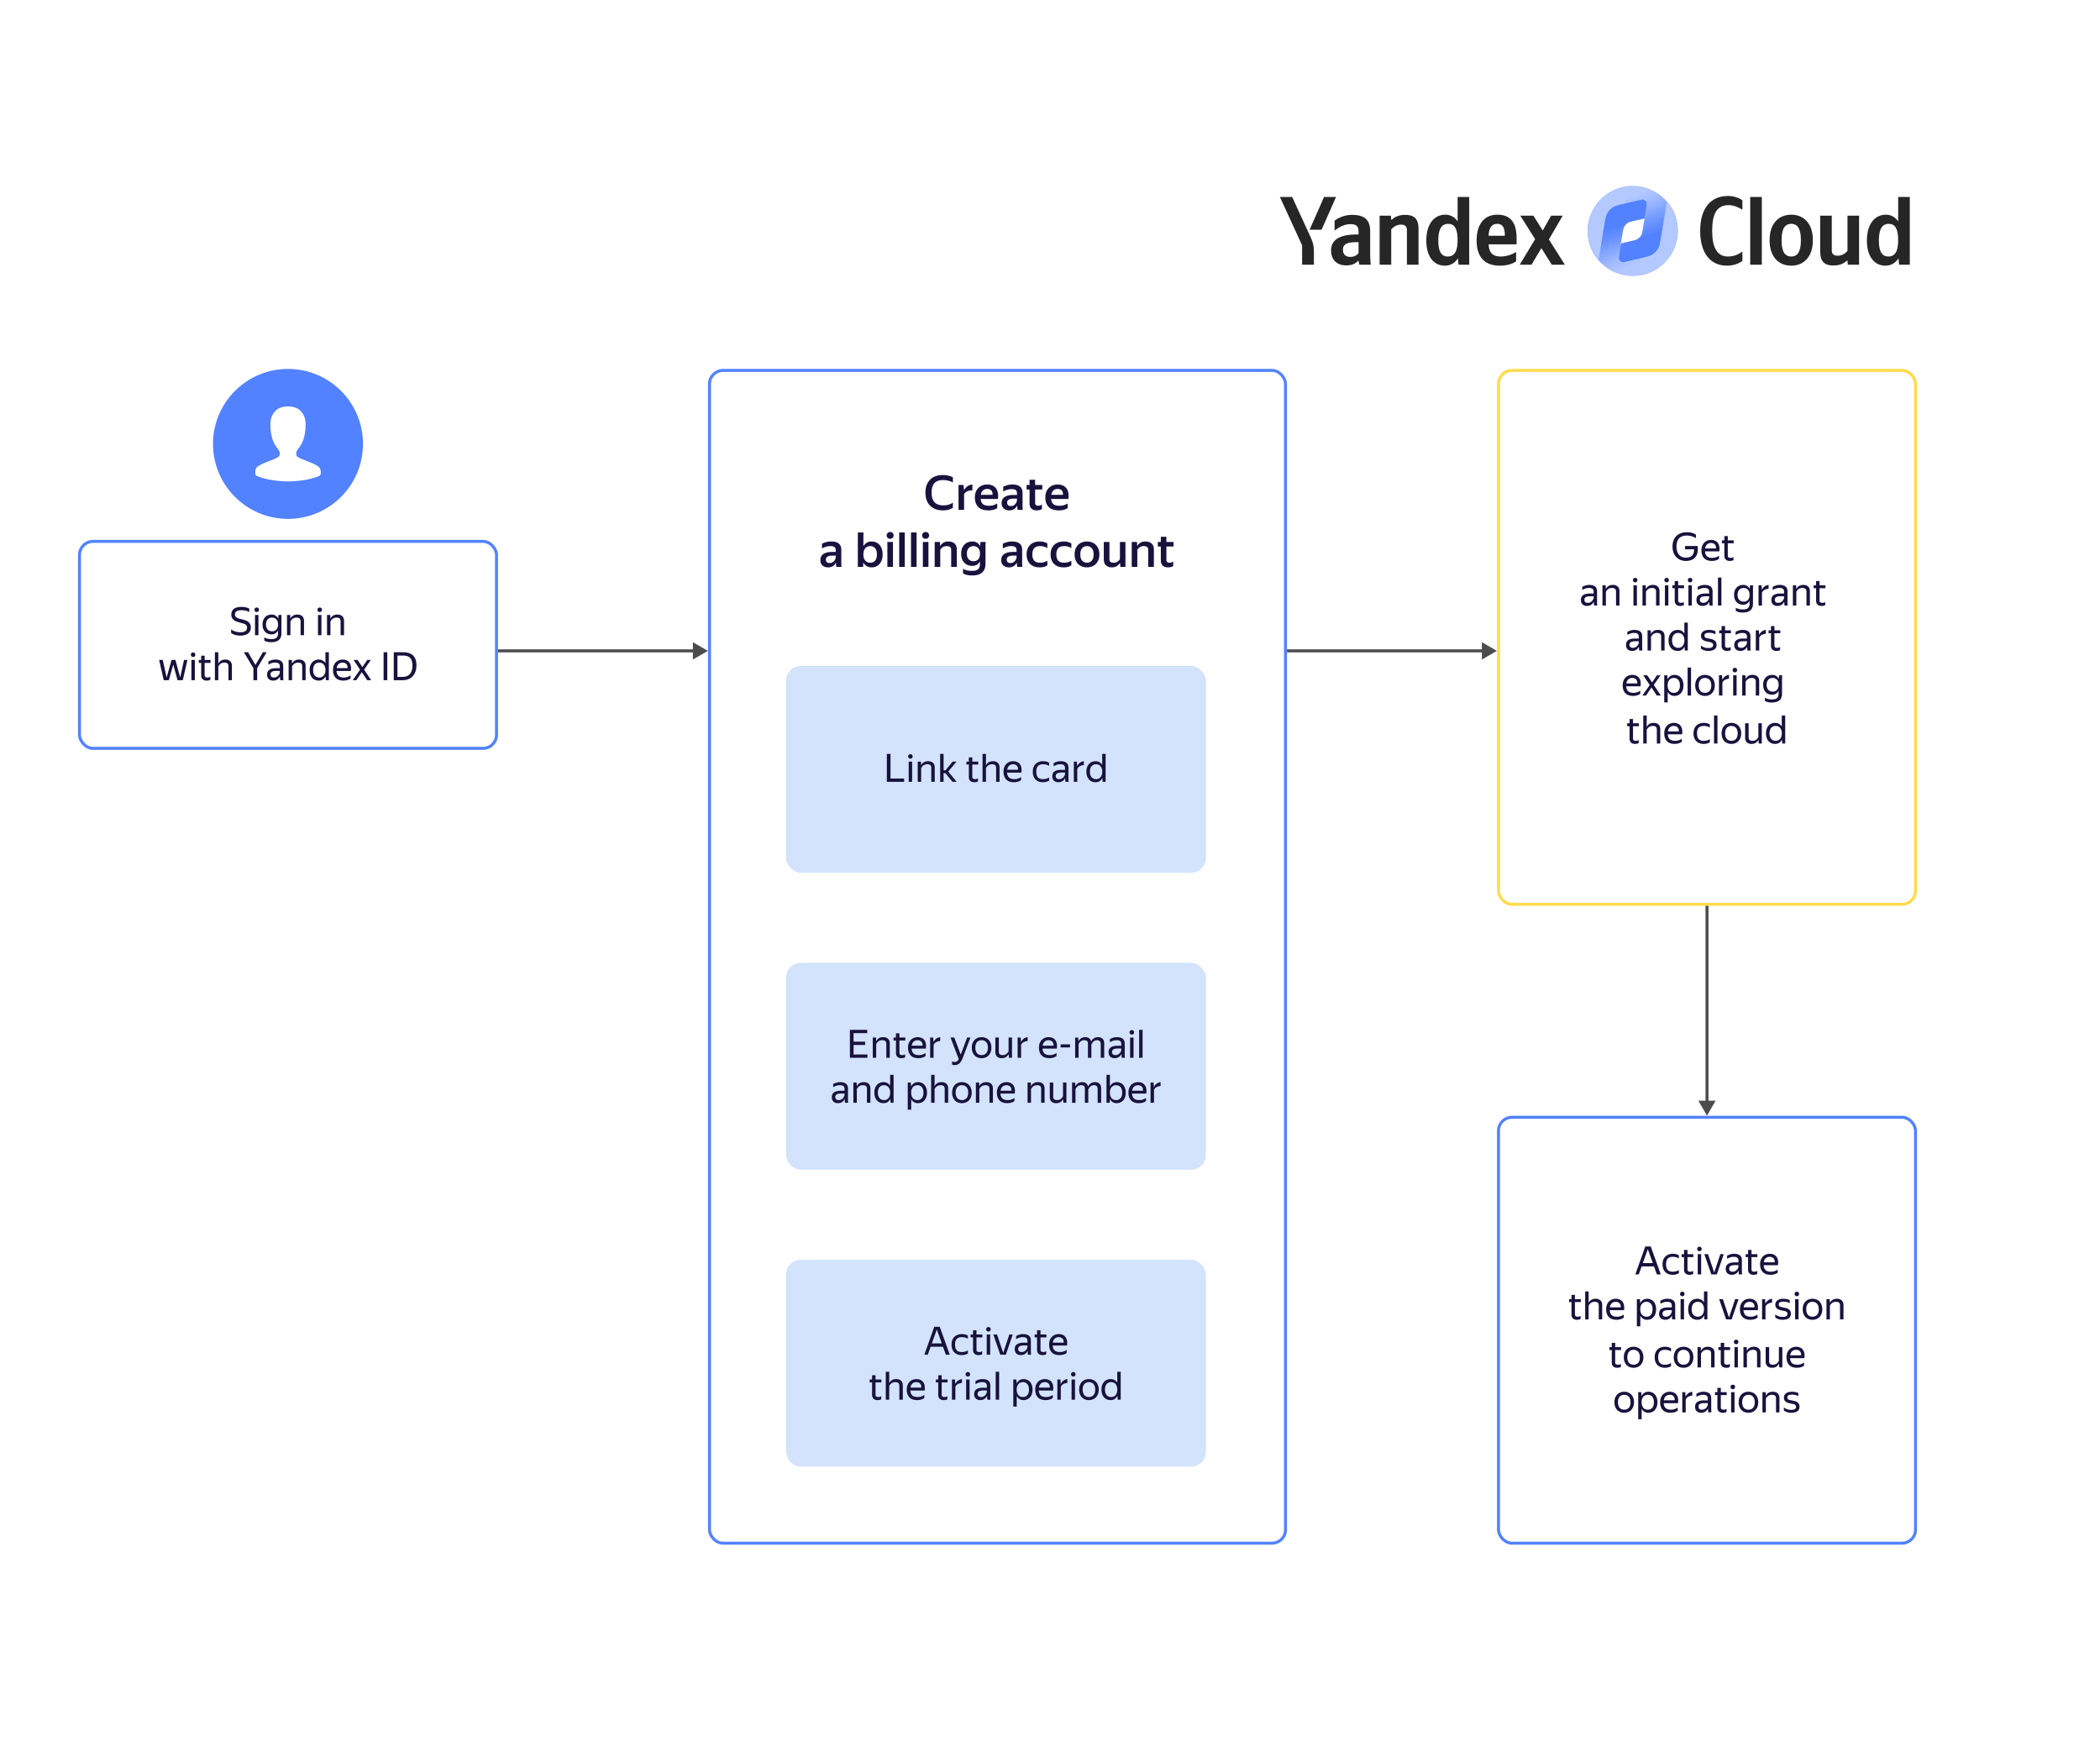 <svg xmlns="http://www.w3.org/2000/svg" width="700" height="582" fill="none" viewBox="0 0 700 582">
    <g filter="url(#filter0_d_1172_194)">
        <rect width="473" height="518" x="201" y="32" fill="#fff" rx="15"/>
    </g>
    <rect width="192" height="391" x="236.5" y="123.5" fill="#fff" stroke="#5282FF" rx="4.5"/>
    <path fill="#18123D" d="M314.288 170.16c-.885 0-1.685-.133-2.4-.4a5.189 5.189 0 0 1-1.84-1.152 5.344 5.344 0 0 1-1.168-1.856c-.267-.736-.4-1.563-.4-2.48 0-.928.128-1.755.384-2.48.267-.725.645-1.339 1.136-1.84a4.92 4.92 0 0 1 1.824-1.168c.715-.267 1.531-.4 2.448-.4.789 0 1.461.08 2.016.24.565.149 1.013.325 1.344.528v1.728c-.416-.267-.917-.469-1.504-.608a7.125 7.125 0 0 0-1.792-.224c-1.291 0-2.251.352-2.88 1.056-.619.693-.928 1.749-.928 3.168 0 2.816 1.301 4.224 3.904 4.224.608 0 1.179-.075 1.712-.224a4.654 4.654 0 0 0 1.488-.704v1.712c-.299.224-.731.427-1.296.608-.565.181-1.248.272-2.048.272Zm9.841-6.672a4.078 4.078 0 0 0-1.648.288 2.26 2.26 0 0 0-1.12.96V170h-1.856v-8.304h1.696l.128 1.728h.032c.267-.512.63-.939 1.088-1.28.47-.341 1.03-.544 1.68-.608v1.952Zm8.289 5.904a8.82 8.82 0 0 1-.432.256 4.33 4.33 0 0 1-.608.24 6.091 6.091 0 0 1-1.872.272c-1.525 0-2.667-.379-3.424-1.136-.747-.757-1.12-1.819-1.12-3.184 0-.672.101-1.275.304-1.808.203-.533.485-.981.848-1.344a3.564 3.564 0 0 1 1.296-.848 4.35 4.35 0 0 1 1.648-.304c.619 0 1.173.101 1.664.304a2.95 2.95 0 0 1 1.232.912c.32.405.539.907.656 1.504.128.597.133 1.296.016 2.096h-5.744c.075.757.325 1.328.752 1.712.427.373 1.093.56 2 .56.661 0 1.211-.08 1.648-.24a7.703 7.703 0 0 0 1.136-.528v1.536Zm-3.36-6.384c-.544 0-1.003.165-1.376.496-.373.331-.619.821-.736 1.472h3.904c.021-.672-.128-1.168-.448-1.488-.32-.32-.768-.48-1.344-.48Zm9.997 5.536a2.788 2.788 0 0 1-.352.576 2.491 2.491 0 0 1-.528.528 2.652 2.652 0 0 1-.736.368 3.191 3.191 0 0 1-1.008.144c-.363 0-.699-.053-1.008-.16a2.256 2.256 0 0 1-.816-.448 2.317 2.317 0 0 1-.544-.752 2.739 2.739 0 0 1-.192-1.056c0-.907.336-1.584 1.008-2.032.672-.459 1.621-.688 2.848-.688h1.264v-.512c0-.544-.139-.917-.416-1.12-.277-.213-.736-.32-1.376-.32-.544 0-1.056.08-1.536.24a6.729 6.729 0 0 0-1.248.528v-1.552c.331-.181.768-.352 1.312-.512a6.272 6.272 0 0 1 1.776-.24c1.067 0 1.888.224 2.464.672.587.437.88 1.141.88 2.112v4.672c.011.117.016.24.016.368l.032.368c.011.107.021.197.032.272h-1.712a7.266 7.266 0 0 1-.096-.624 27.094 27.094 0 0 1-.048-.72l-.016-.112Zm-2.112.176c.395 0 .72-.08.976-.24.267-.171.48-.363.64-.576a2.26 2.26 0 0 0 .336-.656c.064-.213.096-.363.096-.448v-.56h-1.152c-.736 0-1.275.117-1.616.352a1.082 1.082 0 0 0-.512.96c0 .363.101.651.304.864.213.203.523.304.928.304Zm10.37 1.024a2.686 2.686 0 0 1-.72.288 3.511 3.511 0 0 1-.992.128c-.448 0-.827-.059-1.136-.176a2.07 2.07 0 0 1-.736-.512 1.935 1.935 0 0 1-.416-.736 3.206 3.206 0 0 1-.128-.912V163.2h-.992v-1.504h.992v-1.744h1.856v1.744h2.384v1.504h-2.384v4.416c0 .341.08.592.24.752.171.16.448.24.832.24.256 0 .48-.037.672-.112a2.01 2.01 0 0 0 .528-.304v1.552Zm8.59-.352c-.118.075-.262.16-.432.256a4.38 4.38 0 0 1-.608.24 6.091 6.091 0 0 1-1.872.272c-1.526 0-2.667-.379-3.424-1.136-.747-.757-1.12-1.819-1.12-3.184 0-.672.101-1.275.304-1.808a3.75 3.75 0 0 1 .848-1.344 3.548 3.548 0 0 1 1.296-.848 4.347 4.347 0 0 1 1.648-.304c.618 0 1.173.101 1.664.304a2.95 2.95 0 0 1 1.232.912c.32.405.538.907.656 1.504.128.597.133 1.296.016 2.096h-5.744c.074.757.325 1.328.752 1.712.426.373 1.093.56 2 .56.661 0 1.21-.08 1.648-.24a7.752 7.752 0 0 0 1.136-.528v1.536Zm-3.36-6.384c-.544 0-1.003.165-1.376.496-.374.331-.619.821-.736 1.472h3.904c.021-.672-.128-1.168-.448-1.488-.32-.32-.768-.48-1.344-.48Zm-73.902 24.536a2.788 2.788 0 0 1-.352.576 2.491 2.491 0 0 1-.528.528 2.652 2.652 0 0 1-.736.368 3.191 3.191 0 0 1-1.008.144c-.363 0-.699-.053-1.008-.16a2.256 2.256 0 0 1-.816-.448 2.317 2.317 0 0 1-.544-.752 2.739 2.739 0 0 1-.192-1.056c0-.907.336-1.584 1.008-2.032.672-.459 1.621-.688 2.848-.688h1.264v-.512c0-.544-.139-.917-.416-1.12-.277-.213-.736-.32-1.376-.32-.544 0-1.056.08-1.536.24a6.729 6.729 0 0 0-1.248.528v-1.552c.331-.181.768-.352 1.312-.512a6.272 6.272 0 0 1 1.776-.24c1.067 0 1.888.224 2.464.672.587.437.88 1.141.88 2.112v4.672c.011.117.016.24.016.368l.032.368c.011.107.021.197.032.272h-1.712a7.266 7.266 0 0 1-.096-.624 27.094 27.094 0 0 1-.048-.72l-.016-.112Zm-2.112.176c.395 0 .72-.08.976-.24.267-.171.48-.363.64-.576a2.26 2.26 0 0 0 .336-.656c.064-.213.096-.363.096-.448v-.56h-1.152c-.736 0-1.275.117-1.616.352a1.082 1.082 0 0 0-.512.96c0 .363.101.651.304.864.213.203.523.304.928.304Zm17.678-2.88c0 .736-.102 1.376-.304 1.92a3.83 3.83 0 0 1-.8 1.344c-.331.352-.72.619-1.168.8a3.917 3.917 0 0 1-1.408.256c-.64 0-1.195-.144-1.664-.432a3.287 3.287 0 0 1-1.104-1.216l-.048 1.488h-1.76v-11.472h1.856l-.016 4.624a3.19 3.19 0 0 1 1.104-1.184c.458-.288 1.013-.432 1.664-.432.49 0 .954.091 1.392.272.448.171.837.437 1.168.8.33.352.592.8.784 1.344.202.533.304 1.163.304 1.888Zm-4.128 2.768c.661 0 1.194-.224 1.6-.672.416-.459.624-1.157.624-2.096 0-.928-.208-1.621-.624-2.08-.406-.459-.934-.688-1.584-.688a2.32 2.32 0 0 0-.912.176 1.91 1.91 0 0 0-.736.512 2.566 2.566 0 0 0-.48.88c-.118.341-.176.741-.176 1.2 0 .469.058.88.176 1.232.117.341.277.629.48.864.202.224.442.395.72.512.288.107.592.16.912.16Zm6.644-7.968a1.15 1.15 0 0 1-.848-.336 1.122 1.122 0 0 1-.32-.8c0-.309.107-.576.32-.8a1.15 1.15 0 0 1 .848-.336c.331 0 .603.112.816.336.224.224.336.491.336.8 0 .309-.112.576-.336.8a1.077 1.077 0 0 1-.816.336Zm.928 1.056V189h-1.856v-8.304h1.856Zm3.937-3.168V189h-1.856v-11.472h1.856Zm3.937 0V189h-1.856v-11.472h1.856Zm3.026 2.112a1.15 1.15 0 0 1-.848-.336 1.122 1.122 0 0 1-.32-.8c0-.309.107-.576.32-.8a1.15 1.15 0 0 1 .848-.336c.331 0 .603.112.816.336.224.224.336.491.336.8 0 .309-.112.576-.336.8a1.077 1.077 0 0 1-.816.336Zm.928 1.056V189h-1.856v-8.304h1.856Zm6.145 1.376c-.544 0-.992.117-1.344.352-.352.224-.64.517-.864.88V189h-1.856v-8.304h1.76l.064 1.36h.032c.224-.437.56-.8 1.008-1.088.459-.288 1.04-.432 1.744-.432.811 0 1.472.219 1.984.656.523.437.784 1.104.784 2V189h-1.872v-5.616c0-.48-.128-.816-.384-1.008-.256-.203-.608-.304-1.056-.304Zm12.879 5.856c0 .608-.085 1.152-.256 1.632-.16.491-.421.907-.784 1.248-.362.341-.832.603-1.408.784-.565.181-1.253.272-2.064.272-.426 0-.8-.027-1.12-.08a4.917 4.917 0 0 1-.832-.176 3.37 3.37 0 0 1-.608-.224 3.728 3.728 0 0 1-.416-.224v-1.536c.16.096.331.187.512.272.192.085.406.16.64.224.246.064.518.112.816.144.299.043.64.064 1.024.064.918 0 1.584-.171 2-.512.427-.341.64-.949.64-1.824v-.832a3.08 3.08 0 0 1-1.024 1.104c-.426.267-.954.4-1.584.4a3.87 3.87 0 0 1-1.392-.256 3.494 3.494 0 0 1-1.168-.752 3.899 3.899 0 0 1-.8-1.264c-.192-.512-.288-1.104-.288-1.776 0-.683.096-1.275.288-1.776.203-.512.47-.939.8-1.28a3.352 3.352 0 0 1 1.184-.768 3.917 3.917 0 0 1 1.408-.256c.64 0 1.179.139 1.616.416.438.267.79.64 1.056 1.12v-.048c0-.192.011-.421.032-.688.032-.277.064-.491.096-.64h1.712c-.021.149-.042.363-.064.64-.01.277-.016.507-.016.688v5.904Zm-4-.816c.63 0 1.147-.203 1.552-.608.406-.416.608-1.045.608-1.888 0-.853-.208-1.488-.624-1.904-.405-.427-.922-.64-1.552-.64a2.3 2.3 0 0 0-.864.16 1.99 1.99 0 0 0-.704.48 2.44 2.44 0 0 0-.464.8c-.106.309-.16.677-.16 1.104 0 .832.208 1.456.624 1.872.416.416.944.624 1.584.624Zm14.419.432a2.745 2.745 0 0 1-.352.576 2.446 2.446 0 0 1-.528.528 2.639 2.639 0 0 1-.736.368 3.191 3.191 0 0 1-1.008.144 3.07 3.07 0 0 1-1.008-.16 2.256 2.256 0 0 1-.816-.448 2.317 2.317 0 0 1-.544-.752 2.739 2.739 0 0 1-.192-1.056c0-.907.336-1.584 1.008-2.032.672-.459 1.622-.688 2.848-.688h1.264v-.512c0-.544-.138-.917-.416-1.12-.277-.213-.736-.32-1.376-.32-.544 0-1.056.08-1.536.24a6.729 6.729 0 0 0-1.248.528v-1.552c.331-.181.768-.352 1.312-.512a6.272 6.272 0 0 1 1.776-.24c1.067 0 1.888.224 2.464.672.587.437.88 1.141.88 2.112v4.672c.011.117.016.24.016.368l.032.368c.011.107.022.197.032.272h-1.712a7.266 7.266 0 0 1-.096-.624 27.094 27.094 0 0 1-.048-.72l-.016-.112Zm-2.112.176c.395 0 .72-.08.976-.24.267-.171.48-.363.64-.576a2.26 2.26 0 0 0 .336-.656c.064-.213.096-.363.096-.448v-.56h-1.152c-.736 0-1.274.117-1.616.352a1.082 1.082 0 0 0-.512.96c0 .363.102.651.304.864.214.203.523.304.928.304Zm9.73 1.44c-.672 0-1.274-.096-1.808-.288a3.933 3.933 0 0 1-1.36-.848 3.816 3.816 0 0 1-.864-1.36c-.202-.533-.304-1.141-.304-1.824 0-.672.102-1.275.304-1.808a3.623 3.623 0 0 1 2.24-2.192c.544-.203 1.152-.304 1.824-.304.576 0 1.078.064 1.504.192.438.128.784.288 1.04.48v1.536a4.19 4.19 0 0 0-1.088-.496 4.625 4.625 0 0 0-1.344-.176c-1.717 0-2.576.923-2.576 2.768 0 1.845.843 2.768 2.528 2.768.544 0 1.008-.059 1.392-.176a5.573 5.573 0 0 0 1.088-.48v1.536a4.533 4.533 0 0 1-1.04.48c-.416.128-.928.192-1.536.192Zm8 0c-.672 0-1.274-.096-1.808-.288a3.933 3.933 0 0 1-1.36-.848 3.816 3.816 0 0 1-.864-1.36c-.202-.533-.304-1.141-.304-1.824 0-.672.102-1.275.304-1.808a3.623 3.623 0 0 1 2.24-2.192c.544-.203 1.152-.304 1.824-.304.576 0 1.078.064 1.504.192.438.128.784.288 1.04.48v1.536a4.19 4.19 0 0 0-1.088-.496 4.625 4.625 0 0 0-1.344-.176c-1.717 0-2.576.923-2.576 2.768 0 1.845.843 2.768 2.528 2.768.544 0 1.008-.059 1.392-.176a5.573 5.573 0 0 0 1.088-.48v1.536a4.533 4.533 0 0 1-1.04.48c-.416.128-.928.192-1.536.192Zm7.776 0a4.53 4.53 0 0 1-1.632-.288 3.827 3.827 0 0 1-1.312-.832 4.144 4.144 0 0 1-.864-1.36c-.202-.533-.304-1.147-.304-1.84 0-.693.102-1.307.304-1.84a3.97 3.97 0 0 1 .864-1.344 3.539 3.539 0 0 1 1.312-.832 4.53 4.53 0 0 1 1.632-.288c.587 0 1.131.096 1.632.288.502.181.939.459 1.312.832.374.363.667.811.88 1.344.214.533.32 1.147.32 1.84 0 .693-.106 1.307-.32 1.84a3.978 3.978 0 0 1-.88 1.36c-.373.363-.81.64-1.312.832a4.523 4.523 0 0 1-1.632.288Zm0-1.552c.64 0 1.168-.224 1.584-.672.427-.448.64-1.147.64-2.096 0-.939-.213-1.632-.64-2.08-.416-.459-.944-.688-1.584-.688-.629 0-1.157.229-1.584.688-.416.448-.624 1.141-.624 2.08 0 .949.208 1.648.624 2.096a2.1 2.1 0 0 0 1.584.672Zm10.993.032c-.224.427-.56.789-1.008 1.088-.437.288-1.013.432-1.728.432-.778 0-1.413-.224-1.904-.672-.49-.448-.736-1.131-.736-2.048v-5.744h1.872v5.696c0 .48.134.805.4.976.267.16.592.24.976.24.523 0 .95-.107 1.28-.32.331-.224.614-.523.848-.896v-5.696h1.84V189h-1.696l-.112-1.36h-.032Zm8.003-5.568c-.544 0-.992.117-1.344.352-.352.224-.64.517-.864.88V189h-1.856v-8.304h1.76l.064 1.36h.032c.224-.437.56-.8 1.008-1.088.458-.288 1.04-.432 1.744-.432.81 0 1.472.219 1.984.656.522.437.784 1.104.784 2V189h-1.872v-5.616c0-.48-.128-.816-.384-1.008-.256-.203-.608-.304-1.056-.304Zm9.759 6.672a2.686 2.686 0 0 1-.72.288 3.511 3.511 0 0 1-.992.128c-.448 0-.827-.059-1.136-.176a2.07 2.07 0 0 1-.736-.512 1.935 1.935 0 0 1-.416-.736 3.206 3.206 0 0 1-.128-.912V182.2h-.992v-1.504h.992v-1.744h1.856v1.744h2.384v1.504h-2.384v4.416c0 .341.08.592.24.752.171.16.448.24.832.24.256 0 .48-.037.672-.112a2.01 2.01 0 0 0 .528-.304v1.552Z"/>
    <rect width="139" height="69" x="26.5" y="180.5" fill="#fff" stroke="#5282FF" rx="4.5"/>
    <path fill="#18123D" d="M80.141 211.908c-.424 0-.806-.031-1.144-.091a5.562 5.562 0 0 1-.897-.208 4.698 4.698 0 0 1-.65-.299 2.6 2.6 0 0 1-.416-.325v-1.17c.13.112.3.229.507.351.208.112.447.216.715.312.278.095.572.173.884.234.32.06.655.091 1.001.091.676 0 1.214-.126 1.612-.377.399-.26.598-.65.598-1.17 0-.26-.047-.473-.143-.637a1.149 1.149 0 0 0-.416-.429 2.403 2.403 0 0 0-.689-.299 17.31 17.31 0 0 0-.949-.273 18.062 18.062 0 0 1-1.092-.325 4.06 4.06 0 0 1-.988-.481c-.286-.2-.52-.451-.702-.754-.173-.304-.26-.689-.26-1.157 0-.806.282-1.435.845-1.885.564-.451 1.426-.676 2.587-.676.338 0 .637.021.897.065.269.034.503.082.702.143.208.052.386.112.533.182.156.069.295.134.416.195v1.17a3.64 3.64 0 0 0-1.183-.494 5.622 5.622 0 0 0-1.365-.156c-.416 0-.767.034-1.053.104-.277.06-.502.151-.676.273a1.072 1.072 0 0 0-.377.442 1.408 1.408 0 0 0-.117.585c0 .26.057.476.17.65.12.173.277.32.467.442.2.112.425.208.676.286.252.078.516.147.793.208.364.086.737.186 1.118.299.382.112.724.268 1.027.468.304.199.55.459.741.78.2.312.3.719.3 1.222 0 .494-.1.914-.3 1.261-.19.338-.446.615-.767.832a3.27 3.27 0 0 1-1.105.468c-.416.095-.85.143-1.3.143Zm5.446-7.865c-.234 0-.42-.07-.559-.208a.75.75 0 0 1-.208-.533.75.75 0 0 1 .208-.533c.14-.148.325-.221.56-.221.225 0 .402.073.532.221.13.147.195.325.195.533a.779.779 0 0 1-.195.533c-.13.138-.307.208-.533.208Zm.56.988v6.747h-1.145v-6.747h1.144Zm7.662 6.175c0 .433-.065.827-.195 1.183-.121.364-.32.671-.598.923-.269.251-.62.446-1.053.585-.424.138-.94.208-1.547.208-.33 0-.62-.018-.87-.052a4.113 4.113 0 0 1-.664-.143 2.42 2.42 0 0 1-.468-.182 2.27 2.27 0 0 1-.325-.182v-1.027c.139.078.282.147.43.208a3.829 3.829 0 0 0 1.118.299c.233.034.498.052.792.052.832 0 1.413-.156 1.742-.468.33-.312.494-.776.494-1.391v-1.04a2.46 2.46 0 0 1-.845.962c-.355.242-.797.364-1.326.364a3.2 3.2 0 0 1-1.144-.208 2.846 2.846 0 0 1-.949-.611 3.165 3.165 0 0 1-.65-1.027c-.156-.416-.234-.897-.234-1.443 0-.555.078-1.036.234-1.443.165-.416.381-.763.65-1.04.278-.278.598-.486.962-.624.364-.139.75-.208 1.157-.208.538 0 .988.121 1.352.364.373.242.663.572.871.988l.013-.143c0-.156.009-.343.026-.559a8.52 8.52 0 0 1 .052-.52h1.04a8.52 8.52 0 0 0-.052.52 16.61 16.61 0 0 0-.013.559v5.096Zm-3.107-.728c.286 0 .546-.044.78-.13.243-.096.45-.239.624-.429.182-.191.32-.425.416-.702.104-.286.156-.62.156-1.001 0-.772-.19-1.348-.572-1.729-.372-.382-.845-.572-1.417-.572-.286 0-.554.047-.806.143a1.753 1.753 0 0 0-.637.429c-.173.19-.312.433-.416.728a2.923 2.923 0 0 0-.156 1.001c0 .381.052.715.156 1.001.104.277.247.511.43.702.181.182.393.32.636.416.251.095.52.143.806.143Zm8.163-4.563c-.52 0-.945.121-1.274.364a2.649 2.649 0 0 0-.78.91v4.589h-1.145v-6.747h1.08l.038 1.209h.026c.183-.39.468-.711.858-.962.39-.252.884-.377 1.482-.377.668 0 1.196.177 1.586.533.399.346.598.884.598 1.612v4.732h-1.144v-4.615c0-.468-.117-.793-.35-.975-.234-.182-.56-.273-.975-.273Zm7.72-1.872c-.234 0-.42-.07-.559-.208a.754.754 0 0 1-.208-.533c0-.208.07-.386.208-.533.139-.148.325-.221.559-.221.226 0 .403.073.533.221.13.147.195.325.195.533a.779.779 0 0 1-.195.533c-.13.138-.307.208-.533.208Zm.559.988v6.747H106v-6.747h1.144Zm5.063.884c-.52 0-.944.121-1.274.364a2.67 2.67 0 0 0-.78.91v4.589h-1.144v-6.747h1.079l.039 1.209h.026c.182-.39.468-.711.858-.962.39-.252.884-.377 1.482-.377.668 0 1.196.177 1.586.533.399.346.598.884.598 1.612v4.732h-1.144v-4.615c0-.468-.117-.793-.351-.975-.234-.182-.559-.273-.975-.273Zm-51.268 20.863h-1.755l-1.43-5.213-1.469 5.213h-1.703l-1.534-6.747h1.21l1.286 5.889 1.638-5.889h1.287l1.6 5.824 1.273-5.824h1.131l-1.534 6.747Zm3.447-7.735c-.234 0-.42-.07-.559-.208a.751.751 0 0 1-.208-.533.75.75 0 0 1 .208-.533c.139-.148.325-.221.56-.221.225 0 .402.073.532.221.13.147.195.325.195.533a.779.779 0 0 1-.195.533c-.13.138-.307.208-.533.208Zm.56.988v6.747H63.8v-6.747h1.144Zm5.166 6.604a2.09 2.09 0 0 1-.533.195 2.944 2.944 0 0 1-.689.078c-.33 0-.611-.048-.845-.143a1.64 1.64 0 0 1-.559-.377 1.611 1.611 0 0 1-.325-.546 2.27 2.27 0 0 1-.091-.637v-4.199h-.806v-.975h.806v-1.417h1.144v1.417h1.963v.975h-1.963v4.056c0 .286.07.494.208.624.147.13.403.195.767.195.338 0 .646-.096.923-.286v1.04Zm4.72-5.72c-.52 0-.944.121-1.274.364a2.67 2.67 0 0 0-.78.91v4.589h-1.144v-9.321h1.144v2.574l-.026 1.209h.026c.182-.382.468-.698.858-.949.39-.26.884-.39 1.482-.39.668 0 1.196.177 1.586.533.399.346.598.884.598 1.612v4.732h-1.144v-4.615c0-.468-.117-.793-.35-.975-.235-.182-.56-.273-.976-.273Zm10.893 1.82v4.043h-1.248v-4.004l-3.185-5.317h1.404l2.444 4.238 2.496-4.238h1.248l-3.159 5.278Zm7.597 2.756c-.078.156-.178.32-.3.494a2.287 2.287 0 0 1-.454.455 2.328 2.328 0 0 1-.65.338 2.57 2.57 0 0 1-.858.13c-.607 0-1.097-.169-1.47-.507-.372-.347-.558-.841-.558-1.482 0-.737.255-1.279.767-1.625.52-.347 1.256-.52 2.21-.52h1.26v-.559c0-.468-.12-.802-.363-1.001-.243-.2-.66-.299-1.248-.299-.416 0-.81.069-1.183.208-.373.13-.707.281-1.001.455v-1.027c.242-.148.567-.291.975-.429a4.046 4.046 0 0 1 1.365-.221c.849 0 1.495.177 1.937.533.442.346.663.888.663 1.625v3.9c.008.095.013.195.013.299.008.104.017.203.026.299.008.086.017.16.026.221h-1.04a6.026 6.026 0 0 1-.078-.507 7.818 7.818 0 0 1-.026-.585l-.013-.195Zm-2.015.39c.355 0 .658-.074.91-.221.25-.148.455-.317.61-.507.157-.2.27-.39.339-.572.069-.191.104-.325.104-.403v-.494h-1.144c-.685 0-1.183.099-1.495.299-.304.19-.455.481-.455.871 0 .303.09.55.273.741.182.19.468.286.858.286Zm8.103-4.966c-.52 0-.944.121-1.274.364a2.67 2.67 0 0 0-.78.91v4.589h-1.144v-6.747h1.08l.038 1.209h.026c.182-.39.468-.711.858-.962.39-.252.884-.377 1.482-.377.668 0 1.196.177 1.586.533.399.346.598.884.598 1.612v4.732h-1.144v-4.615c0-.468-.117-.793-.351-.975-.234-.182-.559-.273-.975-.273Zm9.116 4.537a2.706 2.706 0 0 1-.871 1.066c-.373.26-.845.39-1.417.39-.407 0-.793-.07-1.157-.208a2.786 2.786 0 0 1-.962-.65 3.278 3.278 0 0 1-.663-1.092c-.165-.442-.247-.962-.247-1.56 0-.59.082-1.101.247-1.534.165-.442.386-.806.663-1.092.277-.295.598-.512.962-.65a3.143 3.143 0 0 1 1.17-.221c.511 0 .953.108 1.326.325.373.208.672.507.897.897v-3.666h1.144v9.321h-1.001l-.091-1.326Zm-2.119.429c.295 0 .568-.048.819-.143.251-.104.468-.26.65-.468a2.13 2.13 0 0 0 .442-.78c.113-.312.169-.676.169-1.092 0-.416-.056-.78-.169-1.092a2.13 2.13 0 0 0-.442-.78 1.613 1.613 0 0 0-.65-.455 2.119 2.119 0 0 0-.819-.156c-.598 0-1.088.212-1.469.637-.373.416-.559 1.031-.559 1.846 0 .823.191 1.443.572 1.859.381.416.867.624 1.456.624Zm10.447.325a3.867 3.867 0 0 1-.858.455c-.2.069-.425.125-.676.169a4.19 4.19 0 0 1-.845.078c-1.136 0-1.998-.308-2.587-.923-.59-.616-.884-1.478-.884-2.587 0-.546.078-1.036.234-1.469a3.13 3.13 0 0 1 .676-1.092 2.804 2.804 0 0 1 1.014-.689c.39-.165.814-.247 1.274-.247.485 0 .918.082 1.3.247.381.164.693.407.936.728.251.32.42.719.507 1.196.095.468.095 1.014 0 1.638h-4.758c.043.728.26 1.274.65 1.638.39.355.97.533 1.742.533.52 0 .966-.074 1.339-.221.372-.148.684-.308.936-.481v1.027Zm-2.678-5.291c-.494 0-.919.151-1.274.455-.356.303-.581.762-.676 1.378h3.627c.034-.624-.109-1.084-.429-1.378-.321-.304-.737-.455-1.248-.455Zm6.414 3.185-1.82 2.678h-1.196l2.444-3.497-2.158-3.25h1.326l1.612 2.379 1.625-2.379h1.183l-2.236 3.224 2.353 3.523h-1.326l-1.807-2.678Zm8.497-6.643v9.321h-1.222v-9.321h1.222Zm2.168 0h3.133c.624 0 1.205.073 1.742.221a3.62 3.62 0 0 1 1.404.728c.399.338.711.784.936 1.339.225.554.338 1.239.338 2.054 0 .823-.117 1.547-.351 2.171a4.28 4.28 0 0 1-.949 1.547c-.399.416-.88.732-1.443.949a5.144 5.144 0 0 1-1.82.312h-2.99v-9.321Zm1.222 1.118v7.098h1.768c.477 0 .914-.074 1.313-.221a2.666 2.666 0 0 0 1.027-.676c.286-.312.507-.707.663-1.183.156-.477.234-1.045.234-1.703 0-.65-.078-1.188-.234-1.612-.156-.434-.373-.776-.65-1.027a2.164 2.164 0 0 0-.975-.52 4.678 4.678 0 0 0-1.235-.156h-1.911Z"/>
    <rect width="139" height="142" x="499.5" y="372.5" fill="#fff" stroke="#5282FF" rx="4.5"/>
    <path fill="#18123D" d="M548.429 415.568h1.82l3.341 9.321h-1.3l-.962-2.665h-4.121l-.949 2.665h-1.144l3.315-9.321Zm2.509 5.551-1.664-4.641-1.664 4.641h3.328Zm6.638 3.9c-.52 0-.993-.078-1.417-.234a3.093 3.093 0 0 1-1.066-.689 3.034 3.034 0 0 1-.676-1.105 4.357 4.357 0 0 1-.234-1.482c0-.546.078-1.036.234-1.469.164-.433.394-.797.689-1.092a2.846 2.846 0 0 1 1.079-.689 3.955 3.955 0 0 1 1.443-.247c.416 0 .797.048 1.144.143.346.087.632.217.858.39v1.027a3.053 3.053 0 0 0-.936-.403 3.873 3.873 0 0 0-1.053-.143c-.789 0-1.37.204-1.742.611-.364.407-.546 1.031-.546 1.872 0 .841.177 1.465.533 1.872.355.407.918.611 1.69.611.407 0 .78-.048 1.118-.143.346-.104.658-.234.936-.39v1.027a3.984 3.984 0 0 1-2.054.533Zm6.813-.273a2.077 2.077 0 0 1-.533.195 2.938 2.938 0 0 1-.689.078c-.329 0-.611-.048-.845-.143a1.634 1.634 0 0 1-.559-.377 1.626 1.626 0 0 1-.325-.546 2.286 2.286 0 0 1-.091-.637v-4.199h-.806v-.975h.806v-1.417h1.144v1.417h1.963v.975h-1.963v4.056c0 .286.07.494.208.624.148.13.403.195.767.195.338 0 .646-.095.923-.286v1.04Zm2.108-7.592c-.234 0-.421-.069-.559-.208a.748.748 0 0 1-.208-.533c0-.208.069-.386.208-.533.138-.147.325-.221.559-.221.225 0 .403.074.533.221.13.147.195.325.195.533a.777.777 0 0 1-.195.533c-.13.139-.308.208-.533.208Zm.559.988v6.747h-1.144v-6.747h1.144Zm5.218 6.747h-1.846l-2.314-6.747h1.235l2.054 6.136 2.041-6.136h1.144l-2.314 6.747Zm7.263-1.287a3.85 3.85 0 0 1-.299.494 2.253 2.253 0 0 1-1.105.793c-.242.087-.528.13-.858.13-.606 0-1.096-.169-1.469-.507-.372-.347-.559-.841-.559-1.482 0-.737.256-1.278.767-1.625.52-.347 1.257-.52 2.21-.52h1.261v-.559c0-.468-.121-.802-.364-1.001-.242-.199-.658-.299-1.248-.299-.416 0-.81.069-1.183.208-.372.13-.706.282-1.001.455v-1.027c.243-.147.568-.29.975-.429a4.07 4.07 0 0 1 1.365-.221c.85 0 1.495.178 1.937.533.442.347.663.888.663 1.625v3.9c.009.095.013.195.013.299l.026.299c.009.087.018.16.026.221h-1.04a5.896 5.896 0 0 1-.078-.507 7.937 7.937 0 0 1-.026-.585l-.013-.195Zm-2.015.39c.356 0 .659-.074.91-.221.252-.147.455-.316.611-.507.156-.199.269-.39.338-.572.07-.191.104-.325.104-.403v-.494h-1.144c-.684 0-1.183.1-1.495.299-.303.191-.455.481-.455.871 0 .303.091.55.273.741.182.191.468.286.858.286Zm8.208.754a2.077 2.077 0 0 1-.533.195 2.938 2.938 0 0 1-.689.078c-.329 0-.611-.048-.845-.143a1.634 1.634 0 0 1-.559-.377 1.626 1.626 0 0 1-.325-.546 2.286 2.286 0 0 1-.091-.637v-4.199h-.806v-.975h.806v-1.417h1.144v1.417h1.963v.975h-1.963v4.056c0 .286.07.494.208.624.148.13.403.195.767.195.338 0 .646-.095.923-.286v1.04Zm6.828-.429a3.605 3.605 0 0 1-.351.221 4.116 4.116 0 0 1-.507.234 4.275 4.275 0 0 1-.676.169 4.183 4.183 0 0 1-.845.078c-1.135 0-1.998-.308-2.587-.923-.589-.615-.884-1.478-.884-2.587 0-.546.078-1.036.234-1.469.165-.433.39-.797.676-1.092a2.816 2.816 0 0 1 1.014-.689c.39-.165.815-.247 1.274-.247.485 0 .919.082 1.3.247.381.165.693.407.936.728.251.321.42.719.507 1.196.095.468.095 1.014 0 1.638h-4.758c.043.728.26 1.274.65 1.638.39.355.971.533 1.742.533.52 0 .966-.074 1.339-.221.373-.147.685-.308.936-.481v1.027Zm-2.678-5.291c-.494 0-.919.152-1.274.455-.355.303-.581.763-.676 1.378h3.627c.035-.624-.108-1.083-.429-1.378-.321-.303-.737-.455-1.248-.455Zm-63.005 20.72a2.105 2.105 0 0 1-.533.195 2.95 2.95 0 0 1-.689.078c-.33 0-.611-.048-.845-.143a1.615 1.615 0 0 1-.559-.377 1.594 1.594 0 0 1-.325-.546 2.25 2.25 0 0 1-.091-.637v-4.199h-.806v-.975h.806v-1.417h1.144v1.417h1.963v.975h-1.963v4.056c0 .286.069.494.208.624.147.13.403.195.767.195.338 0 .645-.095.923-.286v1.04Zm4.72-5.72c-.52 0-.945.121-1.274.364a2.649 2.649 0 0 0-.78.91v4.589h-1.144v-9.321h1.144v2.574l-.026 1.209h.026c.182-.381.468-.698.858-.949.39-.26.884-.39 1.482-.39.667 0 1.196.178 1.586.533.399.347.598.884.598 1.612v4.732h-1.144v-4.615c0-.468-.117-.793-.351-.975-.234-.182-.559-.273-.975-.273Zm9.648 5.291a3.605 3.605 0 0 1-.351.221 3.982 3.982 0 0 1-.507.234 4.248 4.248 0 0 1-.676.169 4.183 4.183 0 0 1-.845.078c-1.135 0-1.997-.308-2.587-.923-.589-.615-.884-1.478-.884-2.587 0-.546.078-1.036.234-1.469.165-.433.39-.797.676-1.092a2.816 2.816 0 0 1 1.014-.689c.39-.165.815-.247 1.274-.247.486 0 .919.082 1.3.247.382.165.694.407.936.728.252.321.421.719.507 1.196.096.468.096 1.014 0 1.638h-4.758c.044.728.26 1.274.65 1.638.39.355.971.533 1.742.533.52 0 .967-.074 1.339-.221.373-.147.685-.308.936-.481v1.027Zm-2.678-5.291a1.9 1.9 0 0 0-1.274.455c-.355.303-.58.763-.676 1.378h3.627c.035-.624-.108-1.083-.429-1.378-.32-.303-.736-.455-1.248-.455Zm10.452 5.993c-.52 0-.97-.121-1.352-.364a2.658 2.658 0 0 1-.897-1.001v3.536h-1.144v-9.048h1.001l.117 1.313c.226-.442.529-.793.91-1.053.382-.26.854-.39 1.417-.39.39 0 .763.074 1.118.221.364.139.681.355.949.65.278.286.494.65.65 1.092.165.433.247.945.247 1.534 0 .598-.082 1.118-.247 1.56a3.246 3.246 0 0 1-.663 1.092 2.772 2.772 0 0 1-.962.65 3.178 3.178 0 0 1-1.144.208Zm-.169-1.027c.598 0 1.079-.204 1.443-.611.373-.416.559-1.04.559-1.872 0-.815-.186-1.43-.559-1.846-.364-.425-.845-.637-1.443-.637-.294 0-.572.052-.832.156-.251.104-.472.26-.663.468a2.263 2.263 0 0 0-.442.767 3.457 3.457 0 0 0-.156 1.092c0 .416.052.78.156 1.092.113.312.26.572.442.78.191.208.412.364.663.468.26.095.538.143.832.143Zm8.46-.39a3.968 3.968 0 0 1-.299.494 2.253 2.253 0 0 1-1.105.793c-.243.087-.529.13-.858.13-.607 0-1.096-.169-1.469-.507-.373-.347-.559-.841-.559-1.482 0-.737.256-1.278.767-1.625.52-.347 1.257-.52 2.21-.52h1.261v-.559c0-.468-.121-.802-.364-1.001-.243-.199-.659-.299-1.248-.299-.416 0-.81.069-1.183.208-.373.13-.706.282-1.001.455v-1.027c.243-.147.568-.29.975-.429a4.07 4.07 0 0 1 1.365-.221c.849 0 1.495.178 1.937.533.442.347.663.888.663 1.625v3.9c.009.095.013.195.013.299l.026.299c.009.087.017.16.026.221h-1.04a5.896 5.896 0 0 1-.078-.507 7.937 7.937 0 0 1-.026-.585l-.013-.195Zm-2.015.39c.355 0 .659-.074.91-.221.251-.147.455-.316.611-.507.156-.199.269-.39.338-.572.069-.191.104-.325.104-.403v-.494h-1.144c-.685 0-1.183.1-1.495.299-.303.191-.455.481-.455.871 0 .303.091.55.273.741.182.191.468.286.858.286Zm5.491-6.838c-.234 0-.421-.069-.559-.208a.748.748 0 0 1-.208-.533c0-.208.069-.386.208-.533.138-.147.325-.221.559-.221.225 0 .403.074.533.221.13.147.195.325.195.533a.777.777 0 0 1-.195.533c-.13.139-.308.208-.533.208Zm.559.988v6.747h-1.144v-6.747h1.144Zm6.7 5.421a2.706 2.706 0 0 1-.871 1.066c-.372.26-.845.39-1.417.39-.407 0-.793-.069-1.157-.208a2.782 2.782 0 0 1-.962-.65 3.278 3.278 0 0 1-.663-1.092c-.164-.442-.247-.962-.247-1.56 0-.589.083-1.101.247-1.534.165-.442.386-.806.663-1.092.278-.295.598-.511.962-.65a3.163 3.163 0 0 1 1.17-.221c.512 0 .954.108 1.326.325.373.208.672.507.897.897v-3.666h1.144v9.321h-1.001l-.091-1.326Zm-2.119.429c.295 0 .568-.048.819-.143a1.73 1.73 0 0 0 .65-.468 2.13 2.13 0 0 0 .442-.78c.113-.312.169-.676.169-1.092 0-.416-.056-.78-.169-1.092a2.13 2.13 0 0 0-.442-.78 1.606 1.606 0 0 0-.65-.455 2.119 2.119 0 0 0-.819-.156c-.598 0-1.087.212-1.469.637-.372.416-.559 1.031-.559 1.846 0 .823.191 1.443.572 1.859.382.416.867.624 1.456.624Zm11.289.897h-1.846l-2.314-6.747h1.235l2.054 6.136 2.041-6.136h1.144l-2.314 6.747Zm8.616-.572a3.605 3.605 0 0 1-.351.221 3.982 3.982 0 0 1-.507.234 4.248 4.248 0 0 1-.676.169 4.183 4.183 0 0 1-.845.078c-1.135 0-1.997-.308-2.587-.923-.589-.615-.884-1.478-.884-2.587 0-.546.078-1.036.234-1.469.165-.433.39-.797.676-1.092a2.816 2.816 0 0 1 1.014-.689c.39-.165.815-.247 1.274-.247.486 0 .919.082 1.3.247.382.165.694.407.936.728.252.321.421.719.507 1.196.096.468.096 1.014 0 1.638h-4.758c.044.728.26 1.274.65 1.638.39.355.971.533 1.742.533.52 0 .967-.074 1.339-.221.373-.147.685-.308.936-.481v1.027Zm-2.678-5.291a1.9 1.9 0 0 0-1.274.455c-.355.303-.58.763-.676 1.378h3.627c.035-.624-.108-1.083-.429-1.378-.32-.303-.736-.455-1.248-.455Zm7.544.26a3.509 3.509 0 0 0-1.326.377c-.39.199-.68.511-.871.936v4.29h-1.144v-6.747h1.001l.117 1.469h.026a3.06 3.06 0 0 1 .819-1.04c.364-.303.823-.49 1.378-.559v1.274Zm3.552 5.733a4.45 4.45 0 0 1-.949-.091 4.475 4.475 0 0 1-.715-.195 3.938 3.938 0 0 1-.507-.26 3.514 3.514 0 0 1-.325-.247v-1.027c.087.087.204.182.351.286.148.095.325.186.533.273.208.087.442.16.702.221.269.052.568.078.897.078.486 0 .871-.078 1.157-.234.286-.156.429-.42.429-.793 0-.199-.047-.36-.143-.481a.864.864 0 0 0-.364-.286 2.228 2.228 0 0 0-.546-.182 26.073 26.073 0 0 0-.637-.13 26.13 26.13 0 0 1-.845-.195 2.962 2.962 0 0 1-.754-.325 1.776 1.776 0 0 1-.546-.559c-.138-.234-.208-.537-.208-.91 0-.607.234-1.083.702-1.43.477-.347 1.14-.52 1.989-.52.477 0 .897.048 1.261.143.373.095.659.199.858.312v1.027a3.055 3.055 0 0 0-.845-.364c-.329-.104-.741-.156-1.235-.156-.511 0-.905.069-1.183.208-.268.139-.403.39-.403.754 0 .182.039.329.117.442a.924.924 0 0 0 .312.26c.139.061.295.108.468.143.174.035.356.074.546.117.295.061.598.126.91.195.312.069.59.178.832.325.252.147.455.347.611.598.165.243.247.572.247.988 0 .39-.078.715-.234.975-.156.26-.364.468-.624.624a2.668 2.668 0 0 1-.871.312 4.68 4.68 0 0 1-.988.104Zm4.712-7.865c-.234 0-.421-.069-.559-.208a.748.748 0 0 1-.208-.533c0-.208.069-.386.208-.533.138-.147.325-.221.559-.221.225 0 .403.074.533.221.13.147.195.325.195.533a.777.777 0 0 1-.195.533c-.13.139-.308.208-.533.208Zm.559.988v6.747h-1.144v-6.747h1.144Zm4.633 6.877c-.459 0-.888-.078-1.287-.234a3.002 3.002 0 0 1-1.04-.676 3.3 3.3 0 0 1-.676-1.105c-.164-.433-.247-.932-.247-1.495 0-.555.083-1.049.247-1.482.165-.442.39-.81.676-1.105.295-.295.642-.52 1.04-.676a3.503 3.503 0 0 1 1.287-.234c.468 0 .902.078 1.3.234a2.86 2.86 0 0 1 1.027.676c.295.295.525.663.689 1.105.174.433.26.927.26 1.482 0 .563-.086 1.062-.26 1.495a3.173 3.173 0 0 1-.689 1.105 2.86 2.86 0 0 1-1.027.676 3.534 3.534 0 0 1-1.3.234Zm0-1.027c.304 0 .581-.048.832-.143a1.9 1.9 0 0 0 .676-.455 2.13 2.13 0 0 0 .442-.78c.104-.312.156-.68.156-1.105 0-.425-.052-.793-.156-1.105a2.003 2.003 0 0 0-.442-.767 1.691 1.691 0 0 0-.676-.455 2.152 2.152 0 0 0-.832-.156c-.303 0-.58.052-.832.156a1.719 1.719 0 0 0-.663.455 2.107 2.107 0 0 0-.429.767c-.104.312-.156.68-.156 1.105 0 .425.052.793.156 1.105.104.312.247.572.429.78.191.199.412.351.663.455.252.095.529.143.832.143Zm7.869-4.966c-.52 0-.945.121-1.274.364a2.649 2.649 0 0 0-.78.91v4.589h-1.144v-6.747h1.079l.039 1.209h.026c.182-.39.468-.711.858-.962.39-.251.884-.377 1.482-.377.667 0 1.196.178 1.586.533.398.347.598.884.598 1.612v4.732h-1.144v-4.615c0-.468-.117-.793-.351-.975-.234-.182-.559-.273-.975-.273Zm-71.726 21.72a2.105 2.105 0 0 1-.533.195 2.95 2.95 0 0 1-.689.078c-.33 0-.611-.048-.845-.143a1.615 1.615 0 0 1-.559-.377 1.594 1.594 0 0 1-.325-.546 2.25 2.25 0 0 1-.091-.637v-4.199h-.806v-.975h.806v-1.417h1.144v1.417h1.963v.975h-1.963v4.056c0 .286.069.494.208.624.147.13.403.195.767.195.338 0 .645-.095.923-.286v1.04Zm4.227.273c-.459 0-.888-.078-1.287-.234a3.002 3.002 0 0 1-1.04-.676 3.3 3.3 0 0 1-.676-1.105c-.164-.433-.247-.932-.247-1.495 0-.555.083-1.049.247-1.482.165-.442.39-.81.676-1.105.295-.295.642-.52 1.04-.676a3.503 3.503 0 0 1 1.287-.234c.468 0 .902.078 1.3.234a2.86 2.86 0 0 1 1.027.676c.295.295.525.663.689 1.105.174.433.26.927.26 1.482 0 .563-.086 1.062-.26 1.495a3.173 3.173 0 0 1-.689 1.105 2.86 2.86 0 0 1-1.027.676 3.534 3.534 0 0 1-1.3.234Zm0-1.027c.304 0 .581-.048.832-.143a1.9 1.9 0 0 0 .676-.455 2.13 2.13 0 0 0 .442-.78c.104-.312.156-.68.156-1.105 0-.425-.052-.793-.156-1.105a2.003 2.003 0 0 0-.442-.767 1.691 1.691 0 0 0-.676-.455 2.152 2.152 0 0 0-.832-.156c-.303 0-.58.052-.832.156a1.719 1.719 0 0 0-.663.455 2.107 2.107 0 0 0-.429.767c-.104.312-.156.68-.156 1.105 0 .425.052.793.156 1.105.104.312.247.572.429.78.191.199.412.351.663.455.252.095.529.143.832.143Zm10.439 1.027c-.52 0-.992-.078-1.417-.234a3.103 3.103 0 0 1-1.066-.689 3.048 3.048 0 0 1-.676-1.105 4.357 4.357 0 0 1-.234-1.482c0-.546.078-1.036.234-1.469.165-.433.395-.797.689-1.092a2.861 2.861 0 0 1 1.079-.689 3.963 3.963 0 0 1 1.443-.247c.416 0 .798.048 1.144.143.347.087.633.217.858.39v1.027a3.032 3.032 0 0 0-.936-.403 3.873 3.873 0 0 0-1.053-.143c-.788 0-1.369.204-1.742.611-.364.407-.546 1.031-.546 1.872 0 .841.178 1.465.533 1.872.356.407.919.611 1.69.611.408 0 .78-.048 1.118-.143.347-.104.659-.234.936-.39v1.027a3.984 3.984 0 0 1-2.054.533Zm6.218 0c-.46 0-.889-.078-1.287-.234a2.984 2.984 0 0 1-1.04-.676 3.283 3.283 0 0 1-.676-1.105c-.165-.433-.247-.932-.247-1.495 0-.555.082-1.049.247-1.482.164-.442.39-.81.676-1.105.294-.295.641-.52 1.04-.676a3.495 3.495 0 0 1 1.287-.234c.468 0 .901.078 1.3.234.398.156.741.381 1.027.676.294.295.524.663.689 1.105.173.433.26.927.26 1.482 0 .563-.087 1.062-.26 1.495a3.203 3.203 0 0 1-.689 1.105c-.286.295-.629.52-1.027.676a3.538 3.538 0 0 1-1.3.234Zm0-1.027c.303 0 .58-.048.832-.143.26-.104.485-.256.676-.455.19-.208.338-.468.442-.78.104-.312.156-.68.156-1.105 0-.425-.052-.793-.156-1.105a2.015 2.015 0 0 0-.442-.767 1.698 1.698 0 0 0-.676-.455 2.16 2.16 0 0 0-.832-.156c-.304 0-.581.052-.832.156a1.704 1.704 0 0 0-.663.455 2.107 2.107 0 0 0-.429.767c-.104.312-.156.68-.156 1.105 0 .425.052.793.156 1.105.104.312.247.572.429.78.19.199.411.351.663.455.251.095.528.143.832.143Zm7.868-4.966c-.52 0-.945.121-1.274.364a2.649 2.649 0 0 0-.78.91v4.589h-1.144v-6.747h1.079l.039 1.209h.026c.182-.39.468-.711.858-.962.39-.251.884-.377 1.482-.377.667 0 1.196.178 1.586.533.399.347.598.884.598 1.612v4.732h-1.144v-4.615c0-.468-.117-.793-.351-.975-.234-.182-.559-.273-.975-.273Zm7.582 5.72a2.105 2.105 0 0 1-.533.195 2.95 2.95 0 0 1-.689.078c-.33 0-.611-.048-.845-.143a1.615 1.615 0 0 1-.559-.377 1.594 1.594 0 0 1-.325-.546 2.25 2.25 0 0 1-.091-.637v-4.199h-.806v-.975h.806v-1.417h1.144v1.417h1.963v.975h-1.963v4.056c0 .286.069.494.208.624.147.13.403.195.767.195.338 0 .645-.095.923-.286v1.04Zm2.107-7.592c-.234 0-.42-.069-.559-.208a.748.748 0 0 1-.208-.533.733.733 0 0 1 .767-.754c.225 0 .403.074.533.221.13.147.195.325.195.533a.777.777 0 0 1-.195.533c-.13.139-.308.208-.533.208Zm.559.988v6.747h-1.144v-6.747h1.144Zm5.063.884c-.52 0-.945.121-1.274.364a2.649 2.649 0 0 0-.78.91v4.589h-1.144v-6.747h1.079l.039 1.209h.026c.182-.39.468-.711.858-.962.39-.251.884-.377 1.482-.377.667 0 1.196.178 1.586.533.398.347.598.884.598 1.612v4.732h-1.144v-4.615c0-.468-.117-.793-.351-.975-.234-.182-.559-.273-.975-.273Zm8.608 4.654a2.417 2.417 0 0 1-.845.962c-.372.251-.862.377-1.469.377-.624 0-1.131-.173-1.521-.52-.381-.355-.572-.901-.572-1.638v-4.719h1.157v4.719c0 .225.031.412.091.559.07.139.161.251.273.338.113.087.243.147.39.182.156.035.325.052.507.052.503 0 .906-.113 1.209-.338a2.83 2.83 0 0 0 .78-.923v-4.589h1.144v6.747h-1.014l-.104-1.209h-.026Zm8.391.637a3.867 3.867 0 0 1-.858.455c-.2.069-.425.126-.676.169a4.19 4.19 0 0 1-.845.078c-1.136 0-1.998-.308-2.587-.923-.59-.615-.884-1.478-.884-2.587 0-.546.078-1.036.234-1.469.164-.433.39-.797.676-1.092a2.816 2.816 0 0 1 1.014-.689c.39-.165.814-.247 1.274-.247.485 0 .918.082 1.3.247.381.165.693.407.936.728.251.321.42.719.507 1.196.095.468.095 1.014 0 1.638h-4.758c.043.728.26 1.274.65 1.638.39.355.97.533 1.742.533.52 0 .966-.074 1.339-.221.372-.147.684-.308.936-.481v1.027Zm-2.678-5.291c-.494 0-.919.152-1.274.455-.356.303-.581.763-.676 1.378h3.627c.034-.624-.109-1.083-.429-1.378-.321-.303-.737-.455-1.248-.455Zm-57.28 20.993c-.459 0-.888-.078-1.287-.234a3.002 3.002 0 0 1-1.04-.676 3.3 3.3 0 0 1-.676-1.105c-.164-.433-.247-.932-.247-1.495 0-.555.083-1.049.247-1.482.165-.442.39-.81.676-1.105.295-.295.642-.52 1.04-.676a3.503 3.503 0 0 1 1.287-.234c.468 0 .902.078 1.3.234a2.86 2.86 0 0 1 1.027.676c.295.295.525.663.689 1.105.174.433.26.927.26 1.482 0 .563-.086 1.062-.26 1.495a3.173 3.173 0 0 1-.689 1.105 2.86 2.86 0 0 1-1.027.676 3.534 3.534 0 0 1-1.3.234Zm0-1.027c.304 0 .581-.048.832-.143a1.9 1.9 0 0 0 .676-.455 2.13 2.13 0 0 0 .442-.78c.104-.312.156-.68.156-1.105 0-.425-.052-.793-.156-1.105a2.003 2.003 0 0 0-.442-.767 1.691 1.691 0 0 0-.676-.455 2.152 2.152 0 0 0-.832-.156c-.303 0-.58.052-.832.156a1.719 1.719 0 0 0-.663.455 2.107 2.107 0 0 0-.429.767c-.104.312-.156.68-.156 1.105 0 .425.052.793.156 1.105.104.312.247.572.429.78.191.199.412.351.663.455.252.095.529.143.832.143Zm8.064 1.027c-.52 0-.971-.121-1.352-.364a2.642 2.642 0 0 1-.897-1.001v3.536h-1.144v-9.048h1.001l.117 1.313c.225-.442.528-.793.91-1.053.381-.26.853-.39 1.417-.39.39 0 .762.074 1.118.221.364.139.68.355.949.65.277.286.494.65.65 1.092.164.433.247.945.247 1.534 0 .598-.083 1.118-.247 1.56a3.278 3.278 0 0 1-.663 1.092 2.782 2.782 0 0 1-.962.65 3.182 3.182 0 0 1-1.144.208Zm-.169-1.027c.598 0 1.079-.204 1.443-.611.372-.416.559-1.04.559-1.872 0-.815-.187-1.43-.559-1.846-.364-.425-.845-.637-1.443-.637-.295 0-.572.052-.832.156-.252.104-.473.26-.663.468-.182.199-.33.455-.442.767a3.457 3.457 0 0 0-.156 1.092c0 .416.052.78.156 1.092.112.312.26.572.442.78.19.208.411.364.663.468.26.095.537.143.832.143Zm9.94.325a3.867 3.867 0 0 1-.858.455c-.2.069-.425.126-.676.169a4.19 4.19 0 0 1-.845.078c-1.136 0-1.998-.308-2.587-.923-.59-.615-.884-1.478-.884-2.587 0-.546.078-1.036.234-1.469.164-.433.39-.797.676-1.092a2.816 2.816 0 0 1 1.014-.689c.39-.165.814-.247 1.274-.247.485 0 .918.082 1.3.247.381.165.693.407.936.728.251.321.42.719.507 1.196.095.468.095 1.014 0 1.638h-4.758c.043.728.26 1.274.65 1.638.39.355.97.533 1.742.533.52 0 .966-.074 1.339-.221.372-.147.684-.308.936-.481v1.027Zm-2.678-5.291c-.494 0-.919.152-1.274.455-.356.303-.581.763-.676 1.378h3.627c.034-.624-.109-1.083-.429-1.378-.321-.303-.737-.455-1.248-.455Zm7.543.26a3.509 3.509 0 0 0-1.326.377c-.39.199-.68.511-.871.936v4.29h-1.144v-6.747h1.001l.117 1.469h.026a3.06 3.06 0 0 1 .819-1.04c.364-.303.824-.49 1.378-.559v1.274Zm5.22 4.316a3.968 3.968 0 0 1-.299.494 2.28 2.28 0 0 1-.455.455 2.306 2.306 0 0 1-.65.338c-.243.087-.529.13-.858.13-.607 0-1.097-.169-1.469-.507-.373-.347-.559-.841-.559-1.482 0-.737.255-1.278.767-1.625.52-.347 1.256-.52 2.21-.52h1.261v-.559c0-.468-.122-.802-.364-1.001-.243-.199-.659-.299-1.248-.299-.416 0-.811.069-1.183.208-.373.13-.707.282-1.001.455v-1.027c.242-.147.567-.29.975-.429a4.07 4.07 0 0 1 1.365-.221c.849 0 1.495.178 1.937.533.442.347.663.888.663 1.625v3.9c.008.095.013.195.013.299.008.104.017.204.026.299.008.087.017.16.026.221h-1.04a5.896 5.896 0 0 1-.078-.507 7.42 7.42 0 0 1-.026-.585l-.013-.195Zm-2.015.39c.355 0 .658-.074.91-.221.251-.147.455-.316.611-.507.156-.199.268-.39.338-.572.069-.191.104-.325.104-.403v-.494h-1.144c-.685 0-1.183.1-1.495.299-.304.191-.455.481-.455.871 0 .303.091.55.273.741.182.191.468.286.858.286Zm8.207.754a2.077 2.077 0 0 1-.533.195 2.938 2.938 0 0 1-.689.078c-.329 0-.611-.048-.845-.143a1.634 1.634 0 0 1-.559-.377 1.626 1.626 0 0 1-.325-.546 2.286 2.286 0 0 1-.091-.637v-4.199h-.806v-.975h.806v-1.417h1.144v1.417h1.963v.975h-1.963v4.056c0 .286.07.494.208.624.148.13.403.195.767.195.338 0 .646-.095.923-.286v1.04Zm2.108-7.592c-.234 0-.421-.069-.559-.208a.748.748 0 0 1-.208-.533c0-.208.069-.386.208-.533.138-.147.325-.221.559-.221.225 0 .403.074.533.221.13.147.195.325.195.533a.777.777 0 0 1-.195.533c-.13.139-.308.208-.533.208Zm.559.988v6.747h-1.144v-6.747h1.144Zm4.633 6.877c-.459 0-.888-.078-1.287-.234a3.002 3.002 0 0 1-1.04-.676 3.3 3.3 0 0 1-.676-1.105c-.164-.433-.247-.932-.247-1.495 0-.555.083-1.049.247-1.482.165-.442.39-.81.676-1.105.295-.295.642-.52 1.04-.676a3.503 3.503 0 0 1 1.287-.234c.468 0 .902.078 1.3.234a2.86 2.86 0 0 1 1.027.676c.295.295.525.663.689 1.105.174.433.26.927.26 1.482 0 .563-.086 1.062-.26 1.495a3.173 3.173 0 0 1-.689 1.105 2.86 2.86 0 0 1-1.027.676 3.534 3.534 0 0 1-1.3.234Zm0-1.027c.304 0 .581-.048.832-.143a1.9 1.9 0 0 0 .676-.455 2.13 2.13 0 0 0 .442-.78c.104-.312.156-.68.156-1.105 0-.425-.052-.793-.156-1.105a2.003 2.003 0 0 0-.442-.767 1.691 1.691 0 0 0-.676-.455 2.152 2.152 0 0 0-.832-.156c-.303 0-.58.052-.832.156a1.719 1.719 0 0 0-.663.455 2.107 2.107 0 0 0-.429.767c-.104.312-.156.68-.156 1.105 0 .425.052.793.156 1.105.104.312.247.572.429.78.191.199.412.351.663.455.252.095.529.143.832.143Zm7.869-4.966c-.52 0-.945.121-1.274.364a2.649 2.649 0 0 0-.78.91v4.589h-1.144v-6.747h1.079l.039 1.209h.026c.182-.39.468-.711.858-.962.39-.251.884-.377 1.482-.377.667 0 1.196.178 1.586.533.399.347.598.884.598 1.612v4.732h-1.144v-4.615c0-.468-.117-.793-.351-.975-.234-.182-.559-.273-.975-.273Zm6.437 5.993a4.45 4.45 0 0 1-.949-.091 4.475 4.475 0 0 1-.715-.195 3.938 3.938 0 0 1-.507-.26 3.514 3.514 0 0 1-.325-.247v-1.027c.087.087.204.182.351.286.148.095.325.186.533.273.208.087.442.16.702.221.269.052.568.078.897.078.486 0 .871-.078 1.157-.234.286-.156.429-.42.429-.793 0-.199-.047-.36-.143-.481a.864.864 0 0 0-.364-.286 2.228 2.228 0 0 0-.546-.182 26.073 26.073 0 0 0-.637-.13 26.13 26.13 0 0 1-.845-.195 2.962 2.962 0 0 1-.754-.325 1.776 1.776 0 0 1-.546-.559c-.138-.234-.208-.537-.208-.91 0-.607.234-1.083.702-1.43.477-.347 1.14-.52 1.989-.52.477 0 .897.048 1.261.143.373.095.659.199.858.312v1.027a3.055 3.055 0 0 0-.845-.364c-.329-.104-.741-.156-1.235-.156-.511 0-.905.069-1.183.208-.268.139-.403.39-.403.754 0 .182.039.329.117.442a.924.924 0 0 0 .312.26c.139.061.295.108.468.143.174.035.356.074.546.117.295.061.598.126.91.195.312.069.59.178.832.325.252.147.455.347.611.598.165.243.247.572.247.988 0 .39-.078.715-.234.975-.156.26-.364.468-.624.624a2.668 2.668 0 0 1-.871.312 4.68 4.68 0 0 1-.988.104Z"/>
    <rect width="139" height="178" x="499.5" y="123.5" fill="#fff" stroke="#FFDB4D" rx="4.5"/>
    <path fill="#18123D" d="M565.928 183.236a4.43 4.43 0 0 1-.247 1.508 3.129 3.129 0 0 1-.728 1.196 3.39 3.39 0 0 1-1.248.793c-.494.191-1.079.286-1.755.286a4.701 4.701 0 0 1-1.807-.338 4.128 4.128 0 0 1-1.404-.975 4.396 4.396 0 0 1-.91-1.508 5.669 5.669 0 0 1-.325-1.963c0-.719.104-1.374.312-1.963a4.148 4.148 0 0 1 .91-1.508c.408-.416.91-.737 1.508-.962.598-.234 1.287-.351 2.067-.351.399 0 .754.026 1.066.078.321.052.603.117.845.195.243.078.451.165.624.26.182.095.338.186.468.273v1.17a9.015 9.015 0 0 0-.637-.338 4.171 4.171 0 0 0-.702-.286 5.023 5.023 0 0 0-.793-.182 5.944 5.944 0 0 0-.91-.065c-.589 0-1.1.082-1.534.247-.424.165-.78.407-1.066.728a3.044 3.044 0 0 0-.624 1.157 5.285 5.285 0 0 0-.208 1.547c0 1.161.273 2.067.819 2.717.555.641 1.322.962 2.301.962.486 0 .902-.061 1.248-.182a2.32 2.32 0 0 0 .845-.52 1.98 1.98 0 0 0 .468-.793c.104-.312.156-.65.156-1.014v-.26h-3.003v-1.105h4.264v1.196Zm7.073 3.081a3.867 3.867 0 0 1-.858.455c-.2.069-.425.126-.676.169a4.19 4.19 0 0 1-.845.078c-1.136 0-1.998-.308-2.587-.923-.59-.615-.884-1.478-.884-2.587 0-.546.078-1.036.234-1.469.164-.433.39-.797.676-1.092a2.816 2.816 0 0 1 1.014-.689c.39-.165.814-.247 1.274-.247.485 0 .918.082 1.3.247.381.165.693.407.936.728.251.321.42.719.507 1.196.095.468.095 1.014 0 1.638h-4.758c.043.728.26 1.274.65 1.638.39.355.97.533 1.742.533.52 0 .966-.074 1.339-.221.372-.147.684-.308.936-.481v1.027Zm-2.678-5.291c-.494 0-.919.152-1.274.455-.356.303-.581.763-.676 1.378H572c.034-.624-.109-1.083-.429-1.378-.321-.303-.737-.455-1.248-.455Zm7.504 5.72a2.077 2.077 0 0 1-.533.195 2.938 2.938 0 0 1-.689.078c-.329 0-.611-.048-.845-.143a1.634 1.634 0 0 1-.559-.377 1.626 1.626 0 0 1-.325-.546 2.286 2.286 0 0 1-.091-.637v-4.199h-.806v-.975h.806v-1.417h1.144v1.417h1.963v.975h-1.963v4.056c0 .286.07.494.208.624.148.13.403.195.767.195.338 0 .646-.095.923-.286v1.04Zm-46.564 13.856a3.85 3.85 0 0 1-.299.494 2.253 2.253 0 0 1-1.105.793c-.242.087-.528.13-.858.13-.606 0-1.096-.169-1.469-.507-.372-.347-.559-.841-.559-1.482 0-.737.256-1.278.767-1.625.52-.347 1.257-.52 2.21-.52h1.261v-.559c0-.468-.121-.802-.364-1.001-.242-.199-.658-.299-1.248-.299-.416 0-.81.069-1.183.208-.372.13-.706.282-1.001.455v-1.027c.243-.147.568-.29.975-.429a4.07 4.07 0 0 1 1.365-.221c.85 0 1.495.178 1.937.533.442.347.663.888.663 1.625v3.9c.009.095.013.195.013.299l.026.299c.009.087.018.16.026.221h-1.04a5.896 5.896 0 0 1-.078-.507 7.937 7.937 0 0 1-.026-.585l-.013-.195Zm-2.015.39c.356 0 .659-.074.91-.221.252-.147.455-.316.611-.507.156-.199.269-.39.338-.572.07-.191.104-.325.104-.403v-.494h-1.144c-.684 0-1.183.1-1.495.299-.303.191-.455.481-.455.871 0 .303.091.55.273.741.182.191.468.286.858.286Zm8.104-4.966c-.52 0-.944.121-1.274.364a2.67 2.67 0 0 0-.78.91v4.589h-1.144v-6.747h1.079l.039 1.209h.026c.182-.39.468-.711.858-.962.39-.251.884-.377 1.482-.377.668 0 1.196.178 1.586.533.399.347.598.884.598 1.612v4.732h-1.144v-4.615c0-.468-.117-.793-.351-.975-.234-.182-.559-.273-.975-.273Zm7.721-1.872c-.234 0-.42-.069-.559-.208a.752.752 0 0 1-.208-.533.733.733 0 0 1 .767-.754c.226 0 .403.074.533.221.13.147.195.325.195.533a.777.777 0 0 1-.195.533c-.13.139-.307.208-.533.208Zm.559.988v6.747h-1.144v-6.747h1.144Zm5.063.884c-.52 0-.945.121-1.274.364a2.649 2.649 0 0 0-.78.91v4.589h-1.144v-6.747h1.079l.039 1.209h.026c.182-.39.468-.711.858-.962.39-.251.884-.377 1.482-.377.667 0 1.196.178 1.586.533.399.347.598.884.598 1.612v4.732h-1.144v-4.615c0-.468-.117-.793-.351-.975-.234-.182-.559-.273-.975-.273Zm4.865-1.872c-.234 0-.421-.069-.559-.208a.748.748 0 0 1-.208-.533c0-.208.069-.386.208-.533.138-.147.325-.221.559-.221.225 0 .403.074.533.221.13.147.195.325.195.533a.777.777 0 0 1-.195.533c-.13.139-.308.208-.533.208Zm.559.988v6.747h-1.144v-6.747h1.144Zm5.166 6.604a2.077 2.077 0 0 1-.533.195 2.938 2.938 0 0 1-.689.078c-.329 0-.611-.048-.845-.143a1.634 1.634 0 0 1-.559-.377 1.626 1.626 0 0 1-.325-.546 2.286 2.286 0 0 1-.091-.637v-4.199h-.806v-.975h.806v-1.417h1.144v1.417h1.963v.975h-1.963v4.056c0 .286.07.494.208.624.148.13.403.195.767.195.338 0 .646-.095.923-.286v1.04Zm2.108-7.592c-.234 0-.421-.069-.559-.208a.748.748 0 0 1-.208-.533c0-.208.069-.386.208-.533.138-.147.325-.221.559-.221.225 0 .403.074.533.221.13.147.195.325.195.533a.777.777 0 0 1-.195.533c-.13.139-.308.208-.533.208Zm.559.988v6.747h-1.144v-6.747h1.144Zm5.816 5.46a3.85 3.85 0 0 1-.299.494 2.253 2.253 0 0 1-1.105.793c-.242.087-.528.13-.858.13-.606 0-1.096-.169-1.469-.507-.372-.347-.559-.841-.559-1.482 0-.737.256-1.278.767-1.625.52-.347 1.257-.52 2.21-.52h1.261v-.559c0-.468-.121-.802-.364-1.001-.242-.199-.658-.299-1.248-.299-.416 0-.81.069-1.183.208-.372.13-.706.282-1.001.455v-1.027c.243-.147.568-.29.975-.429a4.07 4.07 0 0 1 1.365-.221c.85 0 1.495.178 1.937.533.442.347.663.888.663 1.625v3.9c.009.095.013.195.013.299l.026.299c.009.087.018.16.026.221h-1.04a5.896 5.896 0 0 1-.078-.507 7.937 7.937 0 0 1-.026-.585l-.013-.195Zm-2.015.39c.356 0 .659-.074.91-.221.252-.147.455-.316.611-.507.156-.199.269-.39.338-.572.07-.191.104-.325.104-.403v-.494h-1.144c-.684 0-1.183.1-1.495.299-.303.191-.455.481-.455.871 0 .303.091.55.273.741.182.191.468.286.858.286Zm6.05-8.424v9.321h-1.144v-9.321h1.144Zm10.519 8.749c0 .433-.065.828-.195 1.183-.121.364-.32.672-.598.923-.268.251-.619.446-1.053.585-.424.139-.94.208-1.547.208-.329 0-.619-.017-.871-.052a4.022 4.022 0 0 1-.663-.143 2.42 2.42 0 0 1-.468-.182 2.193 2.193 0 0 1-.325-.182v-1.027c.139.078.282.147.429.208a3.835 3.835 0 0 0 1.118.299c.234.035.499.052.793.052.832 0 1.413-.156 1.742-.468.33-.312.494-.776.494-1.391v-1.04a2.45 2.45 0 0 1-.845.962c-.355.243-.797.364-1.326.364-.398 0-.78-.069-1.144-.208a2.84 2.84 0 0 1-.949-.611 3.171 3.171 0 0 1-.65-1.027c-.156-.416-.234-.897-.234-1.443 0-.555.078-1.036.234-1.443a3.14 3.14 0 0 1 .65-1.04c.278-.277.598-.485.962-.624s.75-.208 1.157-.208c.538 0 .988.121 1.352.364.373.243.663.572.871.988l.013-.143c0-.156.009-.342.026-.559a9.52 9.52 0 0 1 .052-.52h1.04a9.52 9.52 0 0 0-.052.52c-.008.225-.013.412-.013.559v5.096Zm-3.107-.728c.286 0 .546-.043.78-.13.243-.095.451-.238.624-.429.182-.191.321-.425.416-.702.104-.286.156-.62.156-1.001 0-.771-.19-1.348-.572-1.729-.372-.381-.845-.572-1.417-.572-.286 0-.554.048-.806.143a1.759 1.759 0 0 0-.637.429 2.117 2.117 0 0 0-.416.728c-.104.286-.156.62-.156 1.001 0 .381.052.715.156 1.001.104.277.247.511.429.702.182.182.395.321.637.416.252.095.52.143.806.143Zm8.306-4.303a3.499 3.499 0 0 0-1.326.377 1.87 1.87 0 0 0-.871.936v4.29h-1.144v-6.747h1.001l.117 1.469h.026c.19-.399.463-.745.819-1.04.364-.303.823-.49 1.378-.559v1.274Zm5.219 4.316a3.968 3.968 0 0 1-.299.494 2.253 2.253 0 0 1-1.105.793c-.243.087-.529.13-.858.13-.607 0-1.096-.169-1.469-.507-.373-.347-.559-.841-.559-1.482 0-.737.256-1.278.767-1.625.52-.347 1.257-.52 2.21-.52h1.261v-.559c0-.468-.121-.802-.364-1.001-.243-.199-.659-.299-1.248-.299-.416 0-.81.069-1.183.208-.373.13-.706.282-1.001.455v-1.027c.243-.147.568-.29.975-.429a4.07 4.07 0 0 1 1.365-.221c.849 0 1.495.178 1.937.533.442.347.663.888.663 1.625v3.9c.009.095.013.195.013.299l.026.299c.009.087.017.16.026.221h-1.04a5.896 5.896 0 0 1-.078-.507 7.937 7.937 0 0 1-.026-.585l-.013-.195Zm-2.015.39c.355 0 .659-.074.91-.221.251-.147.455-.316.611-.507.156-.199.269-.39.338-.572.069-.191.104-.325.104-.403v-.494h-1.144c-.685 0-1.183.1-1.495.299-.303.191-.455.481-.455.871 0 .303.091.55.273.741.182.191.468.286.858.286Zm8.104-4.966c-.52 0-.945.121-1.274.364a2.649 2.649 0 0 0-.78.91v4.589h-1.144v-6.747h1.079l.039 1.209h.026c.182-.39.468-.711.858-.962.39-.251.884-.377 1.482-.377.667 0 1.196.178 1.586.533.398.347.598.884.598 1.612v4.732h-1.144v-4.615c0-.468-.117-.793-.351-.975-.234-.182-.559-.273-.975-.273Zm7.581 5.72a2.077 2.077 0 0 1-.533.195 2.938 2.938 0 0 1-.689.078c-.329 0-.611-.048-.845-.143a1.634 1.634 0 0 1-.559-.377 1.626 1.626 0 0 1-.325-.546 2.286 2.286 0 0 1-.091-.637v-4.199h-.806v-.975h.806v-1.417h1.144v1.417h1.963v.975h-1.963v4.056c0 .286.07.494.208.624.148.13.403.195.767.195.338 0 .646-.095.923-.286v1.04Zm-62.109 13.856a3.968 3.968 0 0 1-.299.494 2.253 2.253 0 0 1-1.105.793c-.243.087-.529.13-.858.13-.607 0-1.096-.169-1.469-.507-.373-.347-.559-.841-.559-1.482 0-.737.256-1.278.767-1.625.52-.347 1.257-.52 2.21-.52h1.261v-.559c0-.468-.121-.802-.364-1.001-.243-.199-.659-.299-1.248-.299-.416 0-.81.069-1.183.208-.373.13-.706.282-1.001.455v-1.027c.243-.147.568-.29.975-.429a4.07 4.07 0 0 1 1.365-.221c.849 0 1.495.178 1.937.533.442.347.663.888.663 1.625v3.9c.009.095.013.195.013.299l.026.299c.009.087.017.16.026.221h-1.04a5.896 5.896 0 0 1-.078-.507 7.937 7.937 0 0 1-.026-.585l-.013-.195Zm-2.015.39c.355 0 .659-.074.91-.221.251-.147.455-.316.611-.507.156-.199.269-.39.338-.572.069-.191.104-.325.104-.403v-.494h-1.144c-.685 0-1.183.1-1.495.299-.303.191-.455.481-.455.871 0 .303.091.55.273.741.182.191.468.286.858.286Zm8.104-4.966c-.52 0-.945.121-1.274.364a2.649 2.649 0 0 0-.78.91v4.589h-1.144v-6.747h1.079l.039 1.209h.026c.182-.39.468-.711.858-.962.39-.251.884-.377 1.482-.377.667 0 1.196.178 1.586.533.399.347.598.884.598 1.612v4.732h-1.144v-4.615c0-.468-.117-.793-.351-.975-.234-.182-.559-.273-.975-.273Zm9.115 4.537a2.706 2.706 0 0 1-.871 1.066c-.372.26-.845.39-1.417.39-.407 0-.793-.069-1.157-.208a2.782 2.782 0 0 1-.962-.65 3.278 3.278 0 0 1-.663-1.092c-.164-.442-.247-.962-.247-1.56 0-.589.083-1.101.247-1.534.165-.442.386-.806.663-1.092.278-.295.598-.511.962-.65a3.163 3.163 0 0 1 1.17-.221c.512 0 .954.108 1.326.325.373.208.672.507.897.897v-3.666h1.144v9.321h-1.001l-.091-1.326Zm-2.119.429c.295 0 .568-.048.819-.143a1.73 1.73 0 0 0 .65-.468 2.13 2.13 0 0 0 .442-.78c.113-.312.169-.676.169-1.092 0-.416-.056-.78-.169-1.092a2.13 2.13 0 0 0-.442-.78 1.606 1.606 0 0 0-.65-.455 2.119 2.119 0 0 0-.819-.156c-.598 0-1.087.212-1.469.637-.372.416-.559 1.031-.559 1.846 0 .823.191 1.443.572 1.859.382.416.867.624 1.456.624Zm10.093 1.027c-.356 0-.672-.03-.949-.091a4.446 4.446 0 0 1-.715-.195 3.81 3.81 0 0 1-.507-.26 3.382 3.382 0 0 1-.325-.247v-1.027c.086.087.203.182.351.286.147.095.325.186.533.273.208.087.442.16.702.221.268.052.567.078.897.078.485 0 .871-.078 1.157-.234.286-.156.429-.42.429-.793a.759.759 0 0 0-.143-.481.87.87 0 0 0-.364-.286 2.228 2.228 0 0 0-.546-.182c-.2-.043-.412-.087-.637-.13a25.532 25.532 0 0 1-.845-.195 2.931 2.931 0 0 1-.754-.325 1.755 1.755 0 0 1-.546-.559c-.139-.234-.208-.537-.208-.91 0-.607.234-1.083.702-1.43.476-.347 1.139-.52 1.989-.52.476 0 .897.048 1.261.143.372.095.658.199.858.312v1.027a3.068 3.068 0 0 0-.845-.364c-.33-.104-.741-.156-1.235-.156-.512 0-.906.069-1.183.208-.269.139-.403.39-.403.754 0 .182.039.329.117.442a.924.924 0 0 0 .312.26c.138.061.294.108.468.143.173.035.355.074.546.117.294.061.598.126.91.195.312.069.589.178.832.325.251.147.455.347.611.598.164.243.247.572.247.988 0 .39-.078.715-.234.975-.156.26-.364.468-.624.624a2.685 2.685 0 0 1-.871.312c-.321.069-.65.104-.988.104Zm7.428-.273a2.091 2.091 0 0 1-.533.195 2.944 2.944 0 0 1-.689.078c-.329 0-.611-.048-.845-.143a1.625 1.625 0 0 1-.559-.377 1.61 1.61 0 0 1-.325-.546 2.25 2.25 0 0 1-.091-.637v-4.199h-.806v-.975h.806v-1.417h1.144v1.417h1.963v.975h-1.963v4.056c0 .286.069.494.208.624.147.13.403.195.767.195.338 0 .646-.095.923-.286v1.04Zm5.474-1.144a3.968 3.968 0 0 1-.299.494 2.253 2.253 0 0 1-1.105.793c-.243.087-.529.13-.858.13-.607 0-1.096-.169-1.469-.507-.373-.347-.559-.841-.559-1.482 0-.737.256-1.278.767-1.625.52-.347 1.257-.52 2.21-.52h1.261v-.559c0-.468-.121-.802-.364-1.001-.243-.199-.659-.299-1.248-.299-.416 0-.81.069-1.183.208-.373.13-.706.282-1.001.455v-1.027c.243-.147.568-.29.975-.429a4.07 4.07 0 0 1 1.365-.221c.849 0 1.495.178 1.937.533.442.347.663.888.663 1.625v3.9c.009.095.013.195.013.299l.026.299c.009.087.017.16.026.221h-1.04a5.896 5.896 0 0 1-.078-.507 7.937 7.937 0 0 1-.026-.585l-.013-.195Zm-2.015.39c.355 0 .659-.074.91-.221.251-.147.455-.316.611-.507.156-.199.269-.39.338-.572.069-.191.104-.325.104-.403v-.494h-1.144c-.685 0-1.183.1-1.495.299-.303.191-.455.481-.455.871 0 .303.091.55.273.741.182.191.468.286.858.286Zm8.247-4.706a3.509 3.509 0 0 0-1.326.377c-.39.199-.68.511-.871.936v4.29h-1.144v-6.747h1.001l.117 1.469h.026a3.06 3.06 0 0 1 .819-1.04c.364-.303.823-.49 1.378-.559v1.274Zm4.76 5.46a2.105 2.105 0 0 1-.533.195 2.95 2.95 0 0 1-.689.078c-.33 0-.611-.048-.845-.143a1.615 1.615 0 0 1-.559-.377 1.594 1.594 0 0 1-.325-.546 2.25 2.25 0 0 1-.091-.637v-4.199h-.806v-.975h.806v-1.417h1.144v1.417h1.963v.975h-1.963v4.056c0 .286.069.494.208.624.147.13.403.195.767.195.338 0 .645-.095.923-.286v1.04Zm-46.626 14.571a3.605 3.605 0 0 1-.351.221 4.116 4.116 0 0 1-.507.234 4.275 4.275 0 0 1-.676.169 4.183 4.183 0 0 1-.845.078c-1.135 0-1.998-.308-2.587-.923-.589-.615-.884-1.478-.884-2.587 0-.546.078-1.036.234-1.469.165-.433.39-.797.676-1.092a2.816 2.816 0 0 1 1.014-.689c.39-.165.815-.247 1.274-.247.485 0 .919.082 1.3.247.381.165.693.407.936.728.251.321.42.719.507 1.196.095.468.095 1.014 0 1.638h-4.758c.043.728.26 1.274.65 1.638.39.355.971.533 1.742.533.52 0 .966-.074 1.339-.221.373-.147.685-.308.936-.481v1.027Zm-2.678-5.291c-.494 0-.919.152-1.274.455-.355.303-.581.763-.676 1.378h3.627c.035-.624-.108-1.083-.429-1.378-.321-.303-.737-.455-1.248-.455Zm6.414 3.185-1.82 2.678h-1.196l2.444-3.497-2.158-3.25h1.326l1.612 2.379 1.625-2.379h1.183l-2.236 3.224 2.353 3.523h-1.326l-1.807-2.678Zm7.656 2.808c-.52 0-.971-.121-1.352-.364a2.642 2.642 0 0 1-.897-1.001v3.536h-1.144v-9.048h1.001l.117 1.313c.225-.442.529-.793.91-1.053.381-.26.854-.39 1.417-.39.39 0 .763.074 1.118.221.364.139.68.355.949.65.277.286.494.65.65 1.092.165.433.247.945.247 1.534 0 .598-.082 1.118-.247 1.56a3.278 3.278 0 0 1-.663 1.092 2.772 2.772 0 0 1-.962.65 3.178 3.178 0 0 1-1.144.208Zm-.169-1.027c.598 0 1.079-.204 1.443-.611.373-.416.559-1.04.559-1.872 0-.815-.186-1.43-.559-1.846-.364-.425-.845-.637-1.443-.637-.295 0-.572.052-.832.156-.251.104-.472.26-.663.468a2.263 2.263 0 0 0-.442.767 3.457 3.457 0 0 0-.156 1.092c0 .416.052.78.156 1.092.113.312.26.572.442.78.191.208.412.364.663.468.26.095.537.143.832.143Zm5.715-8.424v9.321h-1.144v-9.321h1.144Zm4.634 9.451c-.46 0-.889-.078-1.287-.234a2.984 2.984 0 0 1-1.04-.676 3.283 3.283 0 0 1-.676-1.105c-.165-.433-.247-.932-.247-1.495 0-.555.082-1.049.247-1.482.164-.442.39-.81.676-1.105.294-.295.641-.52 1.04-.676a3.495 3.495 0 0 1 1.287-.234c.468 0 .901.078 1.3.234.398.156.741.381 1.027.676.294.295.524.663.689 1.105.173.433.26.927.26 1.482 0 .563-.087 1.062-.26 1.495a3.203 3.203 0 0 1-.689 1.105c-.286.295-.629.52-1.027.676a3.538 3.538 0 0 1-1.3.234Zm0-1.027c.303 0 .58-.048.832-.143.26-.104.485-.256.676-.455.19-.208.338-.468.442-.78.104-.312.156-.68.156-1.105 0-.425-.052-.793-.156-1.105a2.015 2.015 0 0 0-.442-.767 1.698 1.698 0 0 0-.676-.455 2.16 2.16 0 0 0-.832-.156c-.304 0-.581.052-.832.156a1.704 1.704 0 0 0-.663.455 2.107 2.107 0 0 0-.429.767c-.104.312-.156.68-.156 1.105 0 .425.052.793.156 1.105.104.312.247.572.429.78.19.199.411.351.663.455.251.095.528.143.832.143Zm8.011-4.706a3.509 3.509 0 0 0-1.326.377c-.39.199-.68.511-.871.936v4.29h-1.144v-6.747h1.001l.117 1.469h.026a3.06 3.06 0 0 1 .819-1.04c.364-.303.824-.49 1.378-.559v1.274Zm1.98-2.132c-.234 0-.421-.069-.559-.208a.748.748 0 0 1-.208-.533c0-.208.069-.386.208-.533.138-.147.325-.221.559-.221.225 0 .403.074.533.221.13.147.195.325.195.533a.777.777 0 0 1-.195.533c-.13.139-.308.208-.533.208Zm.559.988v6.747h-1.144v-6.747h1.144Zm5.062.884c-.52 0-.944.121-1.274.364a2.67 2.67 0 0 0-.78.91v4.589h-1.144v-6.747h1.079l.039 1.209h.026c.182-.39.468-.711.858-.962.39-.251.884-.377 1.482-.377.668 0 1.196.178 1.586.533.399.347.598.884.598 1.612v4.732h-1.144v-4.615c0-.468-.117-.793-.351-.975-.234-.182-.559-.273-.975-.273Zm10.078 5.291c0 .433-.065.828-.195 1.183a2.132 2.132 0 0 1-.598.923c-.269.251-.62.446-1.053.585-.425.139-.94.208-1.547.208-.329 0-.62-.017-.871-.052a4.022 4.022 0 0 1-.663-.143 2.42 2.42 0 0 1-.468-.182 2.193 2.193 0 0 1-.325-.182v-1.027c.139.078.282.147.429.208a3.835 3.835 0 0 0 1.118.299 5.4 5.4 0 0 0 .793.052c.832 0 1.413-.156 1.742-.468.329-.312.494-.776.494-1.391v-1.04a2.45 2.45 0 0 1-.845.962c-.355.243-.797.364-1.326.364-.399 0-.78-.069-1.144-.208a2.83 2.83 0 0 1-.949-.611 3.154 3.154 0 0 1-.65-1.027c-.156-.416-.234-.897-.234-1.443 0-.555.078-1.036.234-1.443.165-.416.381-.763.65-1.04.277-.277.598-.485.962-.624s.75-.208 1.157-.208c.537 0 .988.121 1.352.364.373.243.663.572.871.988l.013-.143c0-.156.009-.342.026-.559.017-.225.035-.399.052-.52h1.04a8.605 8.605 0 0 0-.052.52c-.009.225-.013.412-.013.559v5.096Zm-3.107-.728c.286 0 .546-.043.78-.13.243-.095.451-.238.624-.429.182-.191.321-.425.416-.702.104-.286.156-.62.156-1.001 0-.771-.191-1.348-.572-1.729-.373-.381-.845-.572-1.417-.572a2.26 2.26 0 0 0-.806.143 1.75 1.75 0 0 0-.637.429 2.117 2.117 0 0 0-.416.728c-.104.286-.156.62-.156 1.001 0 .381.052.715.156 1.001.104.277.247.511.429.702.182.182.394.321.637.416.251.095.52.143.806.143Zm-44.667 17.157a2.091 2.091 0 0 1-.533.195 2.944 2.944 0 0 1-.689.078c-.329 0-.611-.048-.845-.143a1.625 1.625 0 0 1-.559-.377 1.61 1.61 0 0 1-.325-.546 2.25 2.25 0 0 1-.091-.637v-4.199h-.806v-.975h.806v-1.417h1.144v1.417h1.963v.975h-1.963v4.056c0 .286.069.494.208.624.147.13.403.195.767.195.338 0 .646-.095.923-.286v1.04Zm4.72-5.72c-.52 0-.944.121-1.274.364a2.67 2.67 0 0 0-.78.91v4.589h-1.144v-9.321h1.144v2.574l-.026 1.209h.026c.182-.381.468-.698.858-.949.39-.26.884-.39 1.482-.39.668 0 1.196.178 1.586.533.399.347.598.884.598 1.612v4.732h-1.144v-4.615c0-.468-.117-.793-.351-.975-.234-.182-.559-.273-.975-.273Zm9.649 5.291a3.867 3.867 0 0 1-.858.455c-.2.069-.425.126-.676.169a4.19 4.19 0 0 1-.845.078c-1.136 0-1.998-.308-2.587-.923-.59-.615-.884-1.478-.884-2.587 0-.546.078-1.036.234-1.469.164-.433.39-.797.676-1.092a2.816 2.816 0 0 1 1.014-.689c.39-.165.814-.247 1.274-.247.485 0 .918.082 1.3.247.381.165.693.407.936.728.251.321.42.719.507 1.196.095.468.095 1.014 0 1.638h-4.758c.043.728.26 1.274.65 1.638.39.355.97.533 1.742.533.52 0 .966-.074 1.339-.221.372-.147.684-.308.936-.481v1.027Zm-2.678-5.291c-.494 0-.919.152-1.274.455-.356.303-.581.763-.676 1.378h3.627c.034-.624-.109-1.083-.429-1.378-.321-.303-.737-.455-1.248-.455Zm9.971 5.993c-.52 0-.993-.078-1.417-.234a3.093 3.093 0 0 1-1.066-.689 3.034 3.034 0 0 1-.676-1.105 4.357 4.357 0 0 1-.234-1.482c0-.546.078-1.036.234-1.469.164-.433.394-.797.689-1.092a2.846 2.846 0 0 1 1.079-.689 3.955 3.955 0 0 1 1.443-.247c.416 0 .797.048 1.144.143.346.087.632.217.858.39v1.027a3.053 3.053 0 0 0-.936-.403 3.873 3.873 0 0 0-1.053-.143c-.789 0-1.37.204-1.742.611-.364.407-.546 1.031-.546 1.872 0 .841.177 1.465.533 1.872.355.407.918.611 1.69.611.407 0 .78-.048 1.118-.143.346-.104.658-.234.936-.39v1.027a3.984 3.984 0 0 1-2.054.533Zm4.592-9.451v9.321h-1.144v-9.321h1.144Zm4.634 9.451c-.459 0-.888-.078-1.287-.234a2.993 2.993 0 0 1-1.04-.676 3.3 3.3 0 0 1-.676-1.105c-.165-.433-.247-.932-.247-1.495 0-.555.082-1.049.247-1.482.165-.442.39-.81.676-1.105.295-.295.641-.52 1.04-.676a3.503 3.503 0 0 1 1.287-.234c.468 0 .901.078 1.3.234a2.86 2.86 0 0 1 1.027.676c.295.295.524.663.689 1.105.173.433.26.927.26 1.482 0 .563-.087 1.062-.26 1.495a3.188 3.188 0 0 1-.689 1.105 2.86 2.86 0 0 1-1.027.676 3.538 3.538 0 0 1-1.3.234Zm0-1.027c.303 0 .581-.048.832-.143.26-.104.485-.256.676-.455a2.13 2.13 0 0 0 .442-.78c.104-.312.156-.68.156-1.105 0-.425-.052-.793-.156-1.105a2.003 2.003 0 0 0-.442-.767 1.698 1.698 0 0 0-.676-.455 2.156 2.156 0 0 0-.832-.156c-.303 0-.581.052-.832.156a1.719 1.719 0 0 0-.663.455 2.107 2.107 0 0 0-.429.767c-.104.312-.156.68-.156 1.105 0 .425.052.793.156 1.105.104.312.247.572.429.78.191.199.412.351.663.455.251.095.529.143.832.143Zm8.999-.312a2.417 2.417 0 0 1-.845.962c-.372.251-.862.377-1.469.377-.624 0-1.131-.173-1.521-.52-.381-.355-.572-.901-.572-1.638v-4.719h1.157v4.719c0 .225.031.412.091.559.07.139.161.251.273.338.113.087.243.147.39.182.156.035.325.052.507.052.503 0 .906-.113 1.209-.338a2.83 2.83 0 0 0 .78-.923v-4.589h1.144v6.747h-1.014l-.104-1.209h-.026Zm7.858-.117a2.706 2.706 0 0 1-.871 1.066c-.373.26-.845.39-1.417.39-.407 0-.793-.069-1.157-.208a2.772 2.772 0 0 1-.962-.65 3.278 3.278 0 0 1-.663-1.092c-.165-.442-.247-.962-.247-1.56 0-.589.082-1.101.247-1.534.165-.442.386-.806.663-1.092.277-.295.598-.511.962-.65a3.163 3.163 0 0 1 1.17-.221c.511 0 .953.108 1.326.325.373.208.672.507.897.897v-3.666h1.144v9.321h-1.001l-.091-1.326Zm-2.119.429c.295 0 .568-.048.819-.143.251-.104.468-.26.65-.468a2.13 2.13 0 0 0 .442-.78c.113-.312.169-.676.169-1.092 0-.416-.056-.78-.169-1.092a2.13 2.13 0 0 0-.442-.78 1.613 1.613 0 0 0-.65-.455 2.119 2.119 0 0 0-.819-.156c-.598 0-1.088.212-1.469.637-.373.416-.559 1.031-.559 1.846 0 .823.191 1.443.572 1.859.381.416.867.624 1.456.624Z"/>
    <path fill="#5282FF" fill-rule="evenodd" d="M96 123c13.799 0 25 11.2 25 25s-11.201 25-25 25-25-11.2-25-25 11.201-25 25-25Z" clip-rule="evenodd"/>
    <path fill="#fff" fill-rule="evenodd" d="M85.938 158.829c-.455-.197-.733-.378-.841-.836-.14-1.098.133-1.921.84-2.497 2.272-1.492 5.313-2.14 6.865-3.159.525-.428.5-1.002.453-1.407-.047-.393-.26-.796-.61-1.271-1.314-1.52-2.515-3.761-2.515-8.333 0-2.124.947-3.949 2.406-4.94 1.031-.703 2.422-.891 3.464-.891 1.042 0 2.431.188 3.464.891 1.459.991 2.406 2.816 2.406 4.94 0 4.572-1.201 6.813-2.515 8.333-.35.473-.563.878-.61 1.271-.047.405-.072.979.453 1.407 1.552 1.02 4.593 1.667 6.865 3.159.707.578.979 1.399.84 2.497-.109.458-.386.641-.84.836-2.504.995-6.326 1.666-10.063 1.666-3.737 0-7.56-.671-10.063-1.666Z" clip-rule="evenodd"/>
    <path fill="#000" fill-opacity=".7" d="m498.964 217-5-2.887v5.774l5-2.887Zm-69.964.5h65.464v-1H429v1Zm140 154.464 2.887-5h-5.774l2.887 5ZM568.5 302v65.464h1V302h-1Zm-332.536-85-5-2.887v5.774l5-2.887Zm-69.964.5h65.464v-1H166v1Z"/>
    <rect width="140" height="69" x="262" y="222" fill="#D3E3FC" rx="5"/>
    <path fill="#18123D" d="M301.374 260.667h-5.759v-9.321h1.222v8.216h4.537v1.105Zm2.11-7.735c-.234 0-.42-.07-.559-.208a.75.75 0 0 1-.208-.533c0-.208.069-.386.208-.533.139-.148.325-.221.559-.221.225 0 .403.073.533.221.13.147.195.325.195.533a.779.779 0 0 1-.195.533c-.13.138-.308.208-.533.208Zm.559.988v6.747h-1.144v-6.747h1.144Zm5.063.884c-.52 0-.945.121-1.274.364a2.649 2.649 0 0 0-.78.91v4.589h-1.144v-6.747h1.079l.039 1.209h.026c.182-.39.468-.711.858-.962.39-.252.884-.377 1.482-.377.667 0 1.196.177 1.586.533.398.346.598.884.598 1.612v4.732h-1.144v-4.615c0-.468-.117-.793-.351-.975-.234-.182-.559-.273-.975-.273Zm6.021 2.99h-.598v2.873h-1.144v-9.321h1.144v5.473h.65l2.366-2.899h1.3l-2.769 3.328 2.821 3.419h-1.391l-2.379-2.873Zm10.866 2.73a2.091 2.091 0 0 1-.533.195 2.944 2.944 0 0 1-.689.078c-.329 0-.611-.048-.845-.143a1.639 1.639 0 0 1-.559-.377 1.61 1.61 0 0 1-.325-.546 2.255 2.255 0 0 1-.091-.637v-4.199h-.806v-.975h.806v-1.417h1.144v1.417h1.963v.975h-1.963v4.056c0 .286.069.494.208.624.147.13.403.195.767.195.338 0 .646-.096.923-.286v1.04Zm4.72-5.72c-.52 0-.945.121-1.274.364a2.649 2.649 0 0 0-.78.91v4.589h-1.144v-9.321h1.144v2.574l-.026 1.209h.026c.182-.382.468-.698.858-.949.39-.26.884-.39 1.482-.39.667 0 1.196.177 1.586.533.399.346.598.884.598 1.612v4.732h-1.144v-4.615c0-.468-.117-.793-.351-.975-.234-.182-.559-.273-.975-.273Zm9.649 5.291a3.867 3.867 0 0 1-.858.455c-.2.069-.425.125-.676.169a4.19 4.19 0 0 1-.845.078c-1.136 0-1.998-.308-2.587-.923-.59-.616-.884-1.478-.884-2.587 0-.546.078-1.036.234-1.469a3.13 3.13 0 0 1 .676-1.092 2.804 2.804 0 0 1 1.014-.689c.39-.165.814-.247 1.274-.247.485 0 .918.082 1.3.247.381.164.693.407.936.728.251.32.42.719.507 1.196.095.468.095 1.014 0 1.638h-4.758c.043.728.26 1.274.65 1.638.39.355.97.533 1.742.533.52 0 .966-.074 1.339-.221.372-.148.684-.308.936-.481v1.027Zm-2.678-5.291c-.494 0-.919.151-1.274.455-.356.303-.581.762-.676 1.378h3.627c.034-.624-.109-1.084-.429-1.378-.321-.304-.737-.455-1.248-.455Zm9.971 5.993c-.52 0-.993-.078-1.417-.234a3.108 3.108 0 0 1-1.066-.689 3.042 3.042 0 0 1-.676-1.105 4.365 4.365 0 0 1-.234-1.482c0-.546.078-1.036.234-1.469.164-.434.394-.798.689-1.092a2.834 2.834 0 0 1 1.079-.689 3.955 3.955 0 0 1 1.443-.247c.416 0 .797.047 1.144.143.346.086.632.216.858.39v1.027a3.03 3.03 0 0 0-.936-.403 3.835 3.835 0 0 0-1.053-.143c-.789 0-1.37.203-1.742.611-.364.407-.546 1.031-.546 1.872 0 .84.177 1.464.533 1.872.355.407.918.611 1.69.611.407 0 .78-.048 1.118-.143.346-.104.658-.234.936-.39v1.027a3.984 3.984 0 0 1-2.054.533Zm7.4-1.417c-.078.156-.178.32-.299.494a2.279 2.279 0 0 1-.455.455 2.332 2.332 0 0 1-.65.338c-.243.086-.529.13-.858.13-.607 0-1.096-.169-1.469-.507-.373-.347-.559-.841-.559-1.482 0-.737.256-1.279.767-1.625.52-.347 1.257-.52 2.21-.52h1.261v-.559c0-.468-.121-.802-.364-1.001-.243-.2-.659-.299-1.248-.299-.416 0-.81.069-1.183.208-.373.13-.706.281-1.001.455v-1.027a4.99 4.99 0 0 1 .975-.429 4.046 4.046 0 0 1 1.365-.221c.849 0 1.495.177 1.937.533.442.346.663.888.663 1.625v3.9c.009.095.013.195.013.299l.026.299c.009.086.017.16.026.221h-1.04a6.026 6.026 0 0 1-.078-.507 7.983 7.983 0 0 1-.026-.585l-.013-.195Zm-2.015.39c.355 0 .659-.074.91-.221.251-.148.455-.317.611-.507.156-.2.269-.39.338-.572.069-.191.104-.325.104-.403v-.494h-1.144c-.685 0-1.183.099-1.495.299-.303.19-.455.481-.455.871 0 .303.091.55.273.741.182.19.468.286.858.286Zm8.247-4.706a3.499 3.499 0 0 0-1.326.377 1.87 1.87 0 0 0-.871.936v4.29h-1.144v-6.747h1.001l.117 1.469h.026c.19-.399.463-.746.819-1.04.364-.304.823-.49 1.378-.559v1.274Zm6.167 4.277a2.715 2.715 0 0 1-.871 1.066c-.373.26-.845.39-1.417.39-.408 0-.793-.07-1.157-.208a2.786 2.786 0 0 1-.962-.65 3.246 3.246 0 0 1-.663-1.092c-.165-.442-.247-.962-.247-1.56 0-.59.082-1.101.247-1.534.164-.442.385-.806.663-1.092.277-.295.598-.512.962-.65a3.135 3.135 0 0 1 1.17-.221c.511 0 .953.108 1.326.325.372.208.671.507.897.897v-3.666h1.144v9.321h-1.001l-.091-1.326Zm-2.119.429c.294 0 .567-.048.819-.143.251-.104.468-.26.65-.468.19-.208.338-.468.442-.78.112-.312.169-.676.169-1.092 0-.416-.057-.78-.169-1.092a2.145 2.145 0 0 0-.442-.78 1.613 1.613 0 0 0-.65-.455 2.126 2.126 0 0 0-.819-.156c-.598 0-1.088.212-1.469.637-.373.416-.559 1.031-.559 1.846 0 .823.19 1.443.572 1.859.381.416.866.624 1.456.624Z"/>
    <rect width="140" height="69" x="262" y="321" fill="#D3E3FC" rx="5"/>
    <path fill="#18123D" d="M283.307 343.346h5.772v1.118h-4.55v2.821h3.861v1.105h-3.861v3.172h4.615v1.105h-5.837v-9.321Zm10.812 3.458c-.52 0-.945.121-1.274.364a2.649 2.649 0 0 0-.78.91v4.589h-1.144v-6.747H292l.039 1.209h.026c.182-.39.468-.711.858-.962.39-.252.884-.377 1.482-.377.667 0 1.196.177 1.586.533.399.346.598.884.598 1.612v4.732h-1.144v-4.615c0-.468-.117-.793-.351-.975-.234-.182-.559-.273-.975-.273Zm7.581 5.72a2.077 2.077 0 0 1-.533.195 2.938 2.938 0 0 1-.689.078c-.329 0-.611-.048-.845-.143a1.649 1.649 0 0 1-.559-.377 1.626 1.626 0 0 1-.325-.546 2.292 2.292 0 0 1-.091-.637v-4.199h-.806v-.975h.806v-1.417h1.144v1.417h1.963v.975h-1.963v4.056c0 .286.07.494.208.624.148.13.403.195.767.195.338 0 .646-.096.923-.286v1.04Zm6.828-.429a3.605 3.605 0 0 1-.351.221 4.116 4.116 0 0 1-.507.234 4.387 4.387 0 0 1-.676.169 4.183 4.183 0 0 1-.845.078c-1.135 0-1.998-.308-2.587-.923-.589-.616-.884-1.478-.884-2.587 0-.546.078-1.036.234-1.469.165-.434.39-.798.676-1.092a2.804 2.804 0 0 1 1.014-.689c.39-.165.815-.247 1.274-.247.485 0 .919.082 1.3.247.381.164.693.407.936.728.251.32.42.719.507 1.196.095.468.095 1.014 0 1.638h-4.758c.043.728.26 1.274.65 1.638.39.355.971.533 1.742.533.52 0 .966-.074 1.339-.221.373-.148.685-.308.936-.481v1.027Zm-2.678-5.291c-.494 0-.919.151-1.274.455-.355.303-.581.762-.676 1.378h3.627c.035-.624-.108-1.084-.429-1.378-.321-.304-.737-.455-1.248-.455Zm7.544.26a3.499 3.499 0 0 0-1.326.377 1.87 1.87 0 0 0-.871.936v4.29h-1.144v-6.747h1.001l.117 1.469h.026c.19-.399.463-.746.819-1.04.364-.304.823-.49 1.378-.559v1.274Zm7.565 5.525c-.156.407-.32.762-.494 1.066a3.538 3.538 0 0 1-.585.793 2.091 2.091 0 0 1-.728.481 2.378 2.378 0 0 1-.923.169 2.78 2.78 0 0 1-.481-.039 1.48 1.48 0 0 1-.403-.104v-1.105c.096.069.217.121.364.156.148.043.308.065.481.065.321 0 .585-.078.793-.234.208-.148.408-.386.598-.715l-2.743-7.202h1.261l2.145 5.694 2.132-5.694h1.105l-2.522 6.669Zm6.234.208c-.46 0-.889-.078-1.287-.234a2.998 2.998 0 0 1-1.04-.676 3.293 3.293 0 0 1-.676-1.105c-.165-.434-.247-.932-.247-1.495 0-.555.082-1.049.247-1.482.164-.442.39-.811.676-1.105.294-.295.641-.52 1.04-.676a3.495 3.495 0 0 1 1.287-.234c.468 0 .901.078 1.3.234.398.156.741.381 1.027.676.294.294.524.663.689 1.105.173.433.26.927.26 1.482 0 .563-.087 1.061-.26 1.495a3.212 3.212 0 0 1-.689 1.105c-.286.294-.629.52-1.027.676a3.538 3.538 0 0 1-1.3.234Zm0-1.027c.303 0 .58-.048.832-.143.26-.104.485-.256.676-.455.19-.208.338-.468.442-.78.104-.312.156-.681.156-1.105 0-.425-.052-.793-.156-1.105a2.015 2.015 0 0 0-.442-.767 1.698 1.698 0 0 0-.676-.455 2.16 2.16 0 0 0-.832-.156c-.304 0-.581.052-.832.156a1.704 1.704 0 0 0-.663.455 2.107 2.107 0 0 0-.429.767c-.104.312-.156.68-.156 1.105 0 .424.052.793.156 1.105.104.312.247.572.429.78.19.199.411.351.663.455.251.095.528.143.832.143Zm8.999-.312a2.417 2.417 0 0 1-.845.962c-.372.251-.862.377-1.469.377-.624 0-1.131-.174-1.521-.52-.381-.356-.572-.902-.572-1.638v-4.719h1.157v4.719c0 .225.031.411.091.559.07.138.161.251.273.338.113.086.243.147.39.182.156.034.325.052.507.052.503 0 .906-.113 1.209-.338a2.84 2.84 0 0 0 .78-.923v-4.589h1.144v6.747h-1.014l-.104-1.209h-.026Zm6.363-4.394a3.499 3.499 0 0 0-1.326.377 1.87 1.87 0 0 0-.871.936v4.29h-1.144v-6.747h1.001l.117 1.469h.026c.19-.399.463-.746.819-1.04.364-.304.823-.49 1.378-.559v1.274Zm9.62 5.031a3.867 3.867 0 0 1-.858.455c-.2.069-.425.125-.676.169a4.19 4.19 0 0 1-.845.078c-1.136 0-1.998-.308-2.587-.923-.59-.616-.884-1.478-.884-2.587 0-.546.078-1.036.234-1.469a3.13 3.13 0 0 1 .676-1.092 2.804 2.804 0 0 1 1.014-.689c.39-.165.814-.247 1.274-.247.485 0 .918.082 1.3.247.381.164.693.407.936.728.251.32.42.719.507 1.196.095.468.095 1.014 0 1.638h-4.758c.043.728.26 1.274.65 1.638.39.355.97.533 1.742.533.52 0 .966-.074 1.339-.221.372-.148.684-.308.936-.481v1.027Zm-2.678-5.291c-.494 0-.919.151-1.274.455-.356.303-.581.762-.676 1.378h3.627c.034-.624-.109-1.084-.429-1.378-.321-.304-.737-.455-1.248-.455Zm4.046 1.378h3.12v1.04h-3.12v-1.04Zm5.985 4.485h-1.144v-6.747h1.001l.117 1.209h.026c.182-.382.455-.698.819-.949.364-.26.84-.39 1.43-.39.52 0 .944.125 1.274.377.338.242.563.611.676 1.105.19-.46.481-.819.871-1.079.398-.269.879-.403 1.443-.403.624 0 1.118.177 1.482.533.364.346.546.884.546 1.612v4.732h-1.157v-4.589c0-.442-.109-.763-.325-.962-.217-.208-.512-.312-.884-.312-.252 0-.473.039-.663.117-.191.069-.36.169-.507.299-.148.13-.282.281-.403.455a5.552 5.552 0 0 0-.338.546v4.446h-1.144v-4.719c0-.434-.109-.733-.325-.897-.217-.165-.512-.247-.884-.247-.243 0-.46.03-.65.091-.191.06-.364.147-.52.26a1.997 1.997 0 0 0-.403.416 3.757 3.757 0 0 0-.338.52v4.576Zm14.284-1.287a3.92 3.92 0 0 1-.299.494 2.279 2.279 0 0 1-.455.455 2.318 2.318 0 0 1-.65.338c-.242.086-.528.13-.858.13-.606 0-1.096-.169-1.469-.507-.372-.347-.559-.841-.559-1.482 0-.737.256-1.279.767-1.625.52-.347 1.257-.52 2.21-.52h1.261v-.559c0-.468-.121-.802-.364-1.001-.242-.2-.658-.299-1.248-.299-.416 0-.81.069-1.183.208a5.61 5.61 0 0 0-1.001.455v-1.027a4.99 4.99 0 0 1 .975-.429 4.046 4.046 0 0 1 1.365-.221c.85 0 1.495.177 1.937.533.442.346.663.888.663 1.625v3.9c.009.095.013.195.013.299l.026.299c.009.086.018.16.026.221h-1.04a6.026 6.026 0 0 1-.078-.507 7.983 7.983 0 0 1-.026-.585l-.013-.195Zm-2.015.39c.356 0 .659-.074.91-.221.252-.148.455-.317.611-.507.156-.2.269-.39.338-.572.07-.191.104-.325.104-.403v-.494h-1.144c-.684 0-1.183.099-1.495.299-.303.19-.455.481-.455.871 0 .303.091.55.273.741.182.19.468.286.858.286Zm5.491-6.838c-.234 0-.42-.07-.559-.208a.75.75 0 0 1-.208-.533c0-.208.069-.386.208-.533.139-.148.325-.221.559-.221.225 0 .403.073.533.221.13.147.195.325.195.533a.779.779 0 0 1-.195.533c-.13.138-.308.208-.533.208Zm.559.988v6.747h-1.144v-6.747h1.144Zm3.009-2.574v9.321h-1.144v-9.321h1.144Zm-99.288 23.034a3.92 3.92 0 0 1-.299.494 2.279 2.279 0 0 1-.455.455 2.318 2.318 0 0 1-.65.338c-.242.086-.528.13-.858.13-.606 0-1.096-.169-1.469-.507-.372-.347-.559-.841-.559-1.482 0-.737.256-1.279.767-1.625.52-.347 1.257-.52 2.21-.52h1.261v-.559c0-.468-.121-.802-.364-1.001-.242-.2-.658-.299-1.248-.299-.416 0-.81.069-1.183.208a5.61 5.61 0 0 0-1.001.455v-1.027a4.99 4.99 0 0 1 .975-.429 4.046 4.046 0 0 1 1.365-.221c.85 0 1.495.177 1.937.533.442.346.663.888.663 1.625v3.9c.009.095.013.195.013.299l.026.299c.009.086.018.16.026.221h-1.04a6.026 6.026 0 0 1-.078-.507 7.983 7.983 0 0 1-.026-.585l-.013-.195Zm-2.015.39c.356 0 .659-.074.91-.221.252-.148.455-.317.611-.507.156-.2.269-.39.338-.572.07-.191.104-.325.104-.403v-.494h-1.144c-.684 0-1.183.099-1.495.299-.303.19-.455.481-.455.871 0 .303.091.55.273.741.182.19.468.286.858.286Zm8.104-4.966c-.52 0-.945.121-1.274.364a2.649 2.649 0 0 0-.78.91v4.589h-1.144v-6.747h1.079l.039 1.209h.026c.182-.39.468-.711.858-.962.39-.252.884-.377 1.482-.377.667 0 1.196.177 1.586.533.399.346.598.884.598 1.612v4.732h-1.144v-4.615c0-.468-.117-.793-.351-.975-.234-.182-.559-.273-.975-.273Zm9.115 4.537a2.706 2.706 0 0 1-.871 1.066c-.372.26-.845.39-1.417.39-.407 0-.793-.07-1.157-.208a2.796 2.796 0 0 1-.962-.65 3.278 3.278 0 0 1-.663-1.092c-.164-.442-.247-.962-.247-1.56 0-.59.083-1.101.247-1.534.165-.442.386-.806.663-1.092.278-.295.598-.512.962-.65a3.143 3.143 0 0 1 1.17-.221c.512 0 .954.108 1.326.325.373.208.672.507.897.897v-3.666h1.144v9.321h-1.001l-.091-1.326Zm-2.119.429c.295 0 .568-.048.819-.143a1.73 1.73 0 0 0 .65-.468 2.13 2.13 0 0 0 .442-.78c.113-.312.169-.676.169-1.092 0-.416-.056-.78-.169-1.092a2.13 2.13 0 0 0-.442-.78 1.606 1.606 0 0 0-.65-.455 2.119 2.119 0 0 0-.819-.156c-.598 0-1.087.212-1.469.637-.372.416-.559 1.031-.559 1.846 0 .823.191 1.443.572 1.859.382.416.867.624 1.456.624Zm11.328 1.027c-.52 0-.971-.122-1.352-.364a2.65 2.65 0 0 1-.897-1.001v3.536h-1.144v-9.048h1.001l.117 1.313c.225-.442.529-.793.91-1.053.381-.26.854-.39 1.417-.39.39 0 .763.073 1.118.221.364.138.68.355.949.65.277.286.494.65.65 1.092.165.433.247.944.247 1.534 0 .598-.082 1.118-.247 1.56a3.278 3.278 0 0 1-.663 1.092 2.786 2.786 0 0 1-.962.65 3.2 3.2 0 0 1-1.144.208Zm-.169-1.027c.598 0 1.079-.204 1.443-.611.373-.416.559-1.04.559-1.872 0-.815-.186-1.43-.559-1.846-.364-.425-.845-.637-1.443-.637-.295 0-.572.052-.832.156-.251.104-.472.26-.663.468a2.263 2.263 0 0 0-.442.767 3.457 3.457 0 0 0-.156 1.092c0 .416.052.78.156 1.092.113.312.26.572.442.78.191.208.412.364.663.468.26.095.537.143.832.143Zm7.769-4.966c-.52 0-.945.121-1.274.364a2.649 2.649 0 0 0-.78.91v4.589h-1.144v-9.321h1.144v2.574l-.026 1.209h.026c.182-.382.468-.698.858-.949.39-.26.884-.39 1.482-.39.667 0 1.196.177 1.586.533.398.346.598.884.598 1.612v4.732h-1.144v-4.615c0-.468-.117-.793-.351-.975-.234-.182-.559-.273-.975-.273Zm7.048 5.993c-.459 0-.888-.078-1.287-.234a3.017 3.017 0 0 1-1.04-.676 3.31 3.31 0 0 1-.676-1.105c-.164-.434-.247-.932-.247-1.495 0-.555.083-1.049.247-1.482a3.13 3.13 0 0 1 .676-1.105c.295-.295.642-.52 1.04-.676a3.503 3.503 0 0 1 1.287-.234c.468 0 .902.078 1.3.234a2.86 2.86 0 0 1 1.027.676c.295.294.525.663.689 1.105.174.433.26.927.26 1.482 0 .563-.086 1.061-.26 1.495a3.182 3.182 0 0 1-.689 1.105c-.286.294-.628.52-1.027.676a3.534 3.534 0 0 1-1.3.234Zm0-1.027c.304 0 .581-.048.832-.143a1.9 1.9 0 0 0 .676-.455 2.13 2.13 0 0 0 .442-.78c.104-.312.156-.681.156-1.105 0-.425-.052-.793-.156-1.105a2.003 2.003 0 0 0-.442-.767 1.691 1.691 0 0 0-.676-.455 2.152 2.152 0 0 0-.832-.156c-.303 0-.58.052-.832.156a1.719 1.719 0 0 0-.663.455 2.107 2.107 0 0 0-.429.767c-.104.312-.156.68-.156 1.105 0 .424.052.793.156 1.105.104.312.247.572.429.78.191.199.412.351.663.455.252.095.529.143.832.143Zm7.869-4.966c-.52 0-.945.121-1.274.364a2.649 2.649 0 0 0-.78.91v4.589H325.3v-6.747h1.079l.039 1.209h.026c.182-.39.468-.711.858-.962.39-.252.884-.377 1.482-.377.667 0 1.196.177 1.586.533.398.346.598.884.598 1.612v4.732h-1.144v-4.615c0-.468-.117-.793-.351-.975-.234-.182-.559-.273-.975-.273Zm9.648 5.291a3.605 3.605 0 0 1-.351.221 3.982 3.982 0 0 1-.507.234 4.358 4.358 0 0 1-.676.169 4.183 4.183 0 0 1-.845.078c-1.135 0-1.997-.308-2.587-.923-.589-.616-.884-1.478-.884-2.587 0-.546.078-1.036.234-1.469.165-.434.39-.798.676-1.092a2.804 2.804 0 0 1 1.014-.689c.39-.165.815-.247 1.274-.247.486 0 .919.082 1.3.247.382.164.694.407.936.728.252.32.421.719.507 1.196.096.468.096 1.014 0 1.638h-4.758c.044.728.26 1.274.65 1.638.39.355.971.533 1.742.533.52 0 .967-.074 1.339-.221.373-.148.685-.308.936-.481v1.027Zm-2.678-5.291c-.494 0-.918.151-1.274.455-.355.303-.58.762-.676 1.378h3.627c.035-.624-.108-1.084-.429-1.378-.32-.304-.736-.455-1.248-.455Zm10.257 0c-.52 0-.944.121-1.274.364a2.67 2.67 0 0 0-.78.91v4.589h-1.144v-6.747h1.079l.039 1.209h.026c.182-.39.468-.711.858-.962.39-.252.884-.377 1.482-.377.668 0 1.196.177 1.586.533.399.346.598.884.598 1.612v4.732h-1.144v-4.615c0-.468-.117-.793-.351-.975-.234-.182-.559-.273-.975-.273Zm8.609 4.654a2.424 2.424 0 0 1-.845.962c-.373.251-.862.377-1.469.377-.624 0-1.131-.174-1.521-.52-.381-.356-.572-.902-.572-1.638v-4.719h1.157v4.719c0 .225.03.411.091.559a.961.961 0 0 0 .663.52c.156.034.325.052.507.052.503 0 .906-.113 1.209-.338.303-.226.563-.533.78-.923v-4.589h1.144v6.747h-1.014l-.104-1.209h-.026Zm4.165 1.209h-1.144v-6.747h1.001l.117 1.209h.026c.182-.382.455-.698.819-.949.364-.26.841-.39 1.43-.39.52 0 .945.125 1.274.377.338.242.564.611.676 1.105.191-.46.481-.819.871-1.079.399-.269.88-.403 1.443-.403.624 0 1.118.177 1.482.533.364.346.546.884.546 1.612v4.732h-1.157v-4.589c0-.442-.108-.763-.325-.962-.216-.208-.511-.312-.884-.312-.251 0-.472.039-.663.117-.19.069-.359.169-.507.299a2.58 2.58 0 0 0-.403.455 5.748 5.748 0 0 0-.338.546v4.446h-1.144v-4.719c0-.434-.108-.733-.325-.897-.216-.165-.511-.247-.884-.247-.242 0-.459.03-.65.091-.19.06-.364.147-.52.26a2.048 2.048 0 0 0-.403.416 3.851 3.851 0 0 0-.338.52v4.576Zm16.742-3.38c0 .598-.082 1.118-.247 1.56a3.278 3.278 0 0 1-.663 1.092 2.786 2.786 0 0 1-.962.65 3.2 3.2 0 0 1-1.144.208c-.52 0-.975-.122-1.365-.364a2.67 2.67 0 0 1-.91-1.04l-.039 1.274h-1.079v-9.321h1.144l-.026 3.887c.225-.442.529-.793.91-1.053.381-.26.854-.39 1.417-.39.39 0 .763.073 1.118.221.364.138.68.355.949.65.277.286.494.65.65 1.092.165.433.247.944.247 1.534Zm-3.185 2.483c.598 0 1.079-.204 1.443-.611.373-.416.559-1.04.559-1.872 0-.815-.186-1.43-.559-1.846-.364-.425-.845-.637-1.443-.637-.295 0-.572.052-.832.156-.251.104-.472.26-.663.468a2.263 2.263 0 0 0-.442.767 3.457 3.457 0 0 0-.156 1.092c0 .416.052.78.156 1.092.113.312.26.572.442.78.191.208.412.364.663.468.26.095.537.143.832.143Zm9.94.325a3.605 3.605 0 0 1-.351.221 4.116 4.116 0 0 1-.507.234 4.387 4.387 0 0 1-.676.169 4.183 4.183 0 0 1-.845.078c-1.135 0-1.998-.308-2.587-.923-.589-.616-.884-1.478-.884-2.587 0-.546.078-1.036.234-1.469.165-.434.39-.798.676-1.092a2.804 2.804 0 0 1 1.014-.689c.39-.165.815-.247 1.274-.247.485 0 .919.082 1.3.247.381.164.693.407.936.728.251.32.42.719.507 1.196.095.468.095 1.014 0 1.638h-4.758c.043.728.26 1.274.65 1.638.39.355.971.533 1.742.533.52 0 .966-.074 1.339-.221.373-.148.685-.308.936-.481v1.027Zm-2.678-5.291c-.494 0-.919.151-1.274.455-.355.303-.581.762-.676 1.378h3.627c.035-.624-.108-1.084-.429-1.378-.321-.304-.737-.455-1.248-.455Zm7.543.26a3.509 3.509 0 0 0-1.326.377c-.39.199-.68.511-.871.936v4.29h-1.144v-6.747h1.001l.117 1.469h.026a3.05 3.05 0 0 1 .819-1.04c.364-.304.824-.49 1.378-.559v1.274Z"/>
    <rect width="140" height="69" x="262" y="420" fill="#D3E3FC" rx="5"/>
    <path fill="#18123D" d="M311.429 442.346h1.82l3.341 9.321h-1.3l-.962-2.665h-4.121l-.949 2.665h-1.144l3.315-9.321Zm2.509 5.551-1.664-4.641-1.664 4.641h3.328Zm6.638 3.9c-.52 0-.993-.078-1.417-.234a3.108 3.108 0 0 1-1.066-.689 3.042 3.042 0 0 1-.676-1.105 4.365 4.365 0 0 1-.234-1.482c0-.546.078-1.036.234-1.469.164-.434.394-.798.689-1.092a2.834 2.834 0 0 1 1.079-.689 3.955 3.955 0 0 1 1.443-.247c.416 0 .797.047 1.144.143.346.086.632.216.858.39v1.027a3.03 3.03 0 0 0-.936-.403 3.835 3.835 0 0 0-1.053-.143c-.789 0-1.37.203-1.742.611-.364.407-.546 1.031-.546 1.872 0 .84.177 1.464.533 1.872.355.407.918.611 1.69.611.407 0 .78-.048 1.118-.143.346-.104.658-.234.936-.39v1.027a3.984 3.984 0 0 1-2.054.533Zm6.813-.273a2.077 2.077 0 0 1-.533.195 2.938 2.938 0 0 1-.689.078c-.329 0-.611-.048-.845-.143a1.649 1.649 0 0 1-.559-.377 1.626 1.626 0 0 1-.325-.546 2.292 2.292 0 0 1-.091-.637v-4.199h-.806v-.975h.806v-1.417h1.144v1.417h1.963v.975h-1.963v4.056c0 .286.07.494.208.624.148.13.403.195.767.195.338 0 .646-.096.923-.286v1.04Zm2.108-7.592c-.234 0-.421-.07-.559-.208a.75.75 0 0 1-.208-.533c0-.208.069-.386.208-.533.138-.148.325-.221.559-.221.225 0 .403.073.533.221.13.147.195.325.195.533a.779.779 0 0 1-.195.533c-.13.138-.308.208-.533.208Zm.559.988v6.747h-1.144v-6.747h1.144Zm5.218 6.747h-1.846l-2.314-6.747h1.235l2.054 6.136 2.041-6.136h1.144l-2.314 6.747Zm7.263-1.287a3.92 3.92 0 0 1-.299.494 2.279 2.279 0 0 1-.455.455 2.318 2.318 0 0 1-.65.338c-.242.086-.528.13-.858.13-.606 0-1.096-.169-1.469-.507-.372-.347-.559-.841-.559-1.482 0-.737.256-1.279.767-1.625.52-.347 1.257-.52 2.21-.52h1.261v-.559c0-.468-.121-.802-.364-1.001-.242-.2-.658-.299-1.248-.299-.416 0-.81.069-1.183.208a5.61 5.61 0 0 0-1.001.455v-1.027a4.99 4.99 0 0 1 .975-.429 4.046 4.046 0 0 1 1.365-.221c.85 0 1.495.177 1.937.533.442.346.663.888.663 1.625v3.9c.009.095.013.195.013.299l.026.299c.009.086.018.16.026.221h-1.04a6.026 6.026 0 0 1-.078-.507 7.983 7.983 0 0 1-.026-.585l-.013-.195Zm-2.015.39c.356 0 .659-.074.91-.221.252-.148.455-.317.611-.507.156-.2.269-.39.338-.572.07-.191.104-.325.104-.403v-.494h-1.144c-.684 0-1.183.099-1.495.299-.303.19-.455.481-.455.871 0 .303.091.55.273.741.182.19.468.286.858.286Zm8.208.754a2.077 2.077 0 0 1-.533.195 2.938 2.938 0 0 1-.689.078c-.329 0-.611-.048-.845-.143a1.649 1.649 0 0 1-.559-.377 1.626 1.626 0 0 1-.325-.546 2.292 2.292 0 0 1-.091-.637v-4.199h-.806v-.975h.806v-1.417h1.144v1.417h1.963v.975h-1.963v4.056c0 .286.07.494.208.624.148.13.403.195.767.195.338 0 .646-.096.923-.286v1.04Zm6.828-.429a3.605 3.605 0 0 1-.351.221 4.116 4.116 0 0 1-.507.234 4.387 4.387 0 0 1-.676.169 4.183 4.183 0 0 1-.845.078c-1.135 0-1.998-.308-2.587-.923-.589-.616-.884-1.478-.884-2.587 0-.546.078-1.036.234-1.469.165-.434.39-.798.676-1.092a2.804 2.804 0 0 1 1.014-.689c.39-.165.815-.247 1.274-.247.485 0 .919.082 1.3.247.381.164.693.407.936.728.251.32.42.719.507 1.196.095.468.095 1.014 0 1.638h-4.758c.043.728.26 1.274.65 1.638.39.355.971.533 1.742.533.52 0 .966-.074 1.339-.221.373-.148.685-.308.936-.481v1.027Zm-2.678-5.291c-.494 0-.919.151-1.274.455-.355.303-.581.762-.676 1.378h3.627c.035-.624-.108-1.084-.429-1.378-.321-.304-.737-.455-1.248-.455Zm-59.14 20.72a2.077 2.077 0 0 1-.533.195 2.938 2.938 0 0 1-.689.078c-.329 0-.611-.048-.845-.143a1.649 1.649 0 0 1-.559-.377 1.626 1.626 0 0 1-.325-.546 2.292 2.292 0 0 1-.091-.637v-4.199h-.806v-.975h.806v-1.417h1.144v1.417h1.963v.975h-1.963v4.056c0 .286.07.494.208.624.148.13.403.195.767.195.338 0 .646-.096.923-.286v1.04Zm4.721-5.72c-.52 0-.945.121-1.274.364a2.649 2.649 0 0 0-.78.91v4.589h-1.144v-9.321h1.144v2.574l-.026 1.209h.026c.182-.382.468-.698.858-.949.39-.26.884-.39 1.482-.39.667 0 1.196.177 1.586.533.398.346.598.884.598 1.612v4.732h-1.144v-4.615c0-.468-.117-.793-.351-.975-.234-.182-.559-.273-.975-.273Zm9.648 5.291a3.605 3.605 0 0 1-.351.221 3.982 3.982 0 0 1-.507.234 4.358 4.358 0 0 1-.676.169 4.183 4.183 0 0 1-.845.078c-1.135 0-1.997-.308-2.587-.923-.589-.616-.884-1.478-.884-2.587 0-.546.078-1.036.234-1.469.165-.434.39-.798.676-1.092a2.804 2.804 0 0 1 1.014-.689c.39-.165.815-.247 1.274-.247.486 0 .919.082 1.3.247.382.164.694.407.936.728.252.32.421.719.507 1.196.096.468.096 1.014 0 1.638h-4.758c.044.728.26 1.274.65 1.638.39.355.971.533 1.742.533.52 0 .967-.074 1.339-.221.373-.148.685-.308.936-.481v1.027Zm-2.678-5.291c-.494 0-.918.151-1.274.455-.355.303-.58.762-.676 1.378h3.627c.035-.624-.108-1.084-.429-1.378-.32-.304-.736-.455-1.248-.455Zm10.361 5.72a2.077 2.077 0 0 1-.533.195 2.938 2.938 0 0 1-.689.078c-.329 0-.611-.048-.845-.143a1.649 1.649 0 0 1-.559-.377 1.626 1.626 0 0 1-.325-.546 2.292 2.292 0 0 1-.091-.637v-4.199h-.806v-.975h.806v-1.417h1.144v1.417h1.963v.975h-1.963v4.056c0 .286.07.494.208.624.148.13.403.195.767.195.338 0 .646-.096.923-.286v1.04Zm4.863-5.46a3.509 3.509 0 0 0-1.326.377c-.39.199-.68.511-.871.936v4.29h-1.144v-6.747h1.001l.117 1.469h.026a3.05 3.05 0 0 1 .819-1.04c.364-.304.824-.49 1.378-.559v1.274Zm1.98-2.132c-.234 0-.421-.07-.559-.208a.75.75 0 0 1-.208-.533c0-.208.069-.386.208-.533.138-.148.325-.221.559-.221.225 0 .403.073.533.221.13.147.195.325.195.533a.779.779 0 0 1-.195.533c-.13.138-.308.208-.533.208Zm.559.988v6.747h-1.144v-6.747h1.144Zm5.817 5.46c-.078.156-.178.32-.299.494a2.306 2.306 0 0 1-.455.455 2.332 2.332 0 0 1-.65.338c-.243.086-.529.13-.858.13-.607 0-1.097-.169-1.469-.507-.373-.347-.559-.841-.559-1.482 0-.737.255-1.279.767-1.625.52-.347 1.256-.52 2.21-.52h1.261v-.559c0-.468-.122-.802-.364-1.001-.243-.2-.659-.299-1.248-.299-.416 0-.811.069-1.183.208-.373.13-.707.281-1.001.455v-1.027c.242-.148.567-.291.975-.429a4.046 4.046 0 0 1 1.365-.221c.849 0 1.495.177 1.937.533.442.346.663.888.663 1.625v3.9c.008.095.013.195.013.299.008.104.017.203.026.299.008.086.017.16.026.221h-1.04a6.026 6.026 0 0 1-.078-.507 7.46 7.46 0 0 1-.026-.585l-.013-.195Zm-2.015.39c.355 0 .658-.074.91-.221.251-.148.455-.317.611-.507.156-.2.268-.39.338-.572.069-.191.104-.325.104-.403v-.494h-1.144c-.685 0-1.183.099-1.495.299-.304.19-.455.481-.455.871 0 .303.091.55.273.741.182.19.468.286.858.286Zm6.049-8.424v9.321h-1.144v-9.321h1.144Zm8.115 9.451c-.52 0-.971-.122-1.352-.364a2.65 2.65 0 0 1-.897-1.001v3.536h-1.144v-9.048h1.001l.117 1.313c.225-.442.528-.793.91-1.053.381-.26.853-.39 1.417-.39.39 0 .762.073 1.118.221.364.138.68.355.949.65.277.286.494.65.65 1.092.164.433.247.944.247 1.534 0 .598-.083 1.118-.247 1.56a3.278 3.278 0 0 1-.663 1.092 2.796 2.796 0 0 1-.962.65 3.203 3.203 0 0 1-1.144.208Zm-.169-1.027c.598 0 1.079-.204 1.443-.611.372-.416.559-1.04.559-1.872 0-.815-.187-1.43-.559-1.846-.364-.425-.845-.637-1.443-.637-.295 0-.572.052-.832.156-.252.104-.473.26-.663.468-.182.199-.33.455-.442.767a3.457 3.457 0 0 0-.156 1.092c0 .416.052.78.156 1.092.112.312.26.572.442.78.19.208.411.364.663.468.26.095.537.143.832.143Zm9.939.325a3.605 3.605 0 0 1-.351.221 3.982 3.982 0 0 1-.507.234 4.358 4.358 0 0 1-.676.169 4.183 4.183 0 0 1-.845.078c-1.135 0-1.997-.308-2.587-.923-.589-.616-.884-1.478-.884-2.587 0-.546.078-1.036.234-1.469.165-.434.39-.798.676-1.092a2.804 2.804 0 0 1 1.014-.689c.39-.165.815-.247 1.274-.247.486 0 .919.082 1.3.247.382.164.694.407.936.728.252.32.421.719.507 1.196.096.468.096 1.014 0 1.638h-4.758c.044.728.26 1.274.65 1.638.39.355.971.533 1.742.533.52 0 .967-.074 1.339-.221.373-.148.685-.308.936-.481v1.027Zm-2.678-5.291c-.494 0-.918.151-1.274.455-.355.303-.58.762-.676 1.378h3.627c.035-.624-.108-1.084-.429-1.378-.32-.304-.736-.455-1.248-.455Zm7.544.26a3.509 3.509 0 0 0-1.326.377c-.39.199-.68.511-.871.936v4.29h-1.144v-6.747h1.001l.117 1.469h.026a3.05 3.05 0 0 1 .819-1.04c.364-.304.823-.49 1.378-.559v1.274Zm1.979-2.132c-.234 0-.42-.07-.559-.208a.754.754 0 0 1-.208-.533c0-.208.07-.386.208-.533.139-.148.325-.221.559-.221.226 0 .403.073.533.221.13.147.195.325.195.533a.779.779 0 0 1-.195.533c-.13.138-.307.208-.533.208Zm.559.988v6.747h-1.144v-6.747h1.144Zm4.634 6.877c-.459 0-.888-.078-1.287-.234a3.017 3.017 0 0 1-1.04-.676 3.31 3.31 0 0 1-.676-1.105c-.164-.434-.247-.932-.247-1.495 0-.555.083-1.049.247-1.482a3.13 3.13 0 0 1 .676-1.105c.295-.295.642-.52 1.04-.676a3.503 3.503 0 0 1 1.287-.234c.468 0 .902.078 1.3.234a2.86 2.86 0 0 1 1.027.676c.295.294.525.663.689 1.105.174.433.26.927.26 1.482 0 .563-.086 1.061-.26 1.495a3.182 3.182 0 0 1-.689 1.105c-.286.294-.628.52-1.027.676a3.534 3.534 0 0 1-1.3.234Zm0-1.027c.304 0 .581-.048.832-.143a1.9 1.9 0 0 0 .676-.455 2.13 2.13 0 0 0 .442-.78c.104-.312.156-.681.156-1.105 0-.425-.052-.793-.156-1.105a2.003 2.003 0 0 0-.442-.767 1.691 1.691 0 0 0-.676-.455 2.152 2.152 0 0 0-.832-.156c-.303 0-.58.052-.832.156a1.719 1.719 0 0 0-.663.455 2.107 2.107 0 0 0-.429.767c-.104.312-.156.68-.156 1.105 0 .424.052.793.156 1.105.104.312.247.572.429.78.191.199.412.351.663.455.252.095.529.143.832.143Zm9.507-.429a2.715 2.715 0 0 1-.871 1.066c-.373.26-.845.39-1.417.39-.408 0-.793-.07-1.157-.208a2.786 2.786 0 0 1-.962-.65 3.246 3.246 0 0 1-.663-1.092c-.165-.442-.247-.962-.247-1.56 0-.59.082-1.101.247-1.534.164-.442.385-.806.663-1.092.277-.295.598-.512.962-.65a3.135 3.135 0 0 1 1.17-.221c.511 0 .953.108 1.326.325.372.208.671.507.897.897v-3.666h1.144v9.321h-1.001l-.091-1.326Zm-2.119.429c.294 0 .567-.048.819-.143.251-.104.468-.26.65-.468.19-.208.338-.468.442-.78.112-.312.169-.676.169-1.092 0-.416-.057-.78-.169-1.092a2.145 2.145 0 0 0-.442-.78 1.613 1.613 0 0 0-.65-.455 2.126 2.126 0 0 0-.819-.156c-.598 0-1.088.212-1.469.637-.373.416-.559 1.031-.559 1.846 0 .823.19 1.443.572 1.859.381.416.866.624 1.456.624Z"/>
    <path fill="#262626" d="M437.967 88.25v-3.835c0-2.892-.357-3.738-1.462-6.142l-5.785-12.61h-4.095l7.41 16.12v6.467h3.932Zm2.568-11.668 4.81-10.92h-3.997l-4.81 10.92h3.997Zm41.08 11.993c1.82 0 3.315-.845 4.355-2.438l.195 2.113h3.575V65.663h-3.867v8.157c-.975-1.463-2.405-2.242-4.095-2.242-3.738 0-6.338 3.152-6.338 8.612 0 5.395 2.535 8.385 6.175 8.385Zm23.758-1.43v-3.152c-1.203.812-3.218 1.527-5.103 1.527-2.828 0-3.9-1.332-4.063-4.063h9.328V79.41c0-5.688-2.502-7.832-6.37-7.832-4.713 0-6.955 3.607-6.955 8.547 0 5.688 2.795 8.45 7.735 8.45 2.47 0 4.29-.65 5.428-1.43ZM456.72 77.102c0-3.965-2.015-5.46-6.11-5.46-2.535 0-4.582 1.073-5.752 1.918v3.348c1.235-1.008 3.12-2.178 5.297-2.178 1.852 0 2.697.65 2.697 2.405v1.04h-.617c-5.915 0-8.547 1.918-8.547 5.33 0 3.152 2.015 4.973 5.005 4.973 2.274 0 3.25-.748 3.997-1.528h.162c.033.422.163.975.293 1.3h3.77a41.038 41.038 0 0 1-.195-3.997v-7.151Zm7.02-.585c.715-.877 1.852-1.624 3.25-1.624 1.365 0 1.982.584 1.982 1.82V88.25h3.868V76.322c0-3.25-1.3-4.68-4.453-4.68-2.307 0-3.672.846-4.452 1.626h-.195l-.098-1.366h-3.77V88.25h3.868V76.517Zm53.527 11.733h4.356l-5.33-8.418 4.614-7.93h-3.867l-2.795 4.94-3.12-4.94h-4.355l4.94 7.833-5.135 8.515h3.932l3.283-5.525 3.477 5.525Zm-34.514-13.617c2.08 0 3.12 1.657 3.12 5.427 0 3.803-1.105 5.46-3.283 5.46-2.113 0-3.153-1.625-3.153-5.33 0-3.868 1.105-5.558 3.316-5.558v.001Zm16.347 0c1.918 0 2.503 1.592 2.503 3.64v.325h-5.395c.097-2.6 1.04-3.965 2.892-3.965Zm-46.247 9.717c-.488.715-1.398 1.3-2.763 1.3-1.625 0-2.438-.942-2.438-2.372 0-1.886 1.333-2.535 4.648-2.535h.552v3.607h.001Z"/>
    <path fill="#B4C9FF" d="M559.25 77c0-8.284-6.716-15-15-15-8.284 0-15 6.716-15 15 0 8.284 6.716 15 15 15 8.284 0 15-6.716 15-15Z"/>
    <path fill="#fff" d="M550.812 77a6.561 6.561 0 0 0-11.203-4.64 6.561 6.561 0 0 0 4.64 11.203A6.564 6.564 0 0 0 550.812 77Z"/>
    <path fill="url(#paint0_radial_1172_194)" fill-rule="evenodd" d="M544.058 62.001c-8.196.103-14.808 6.779-14.808 14.999a14.94 14.94 0 0 0 3.641 9.797l1.808-11.367c.361-2.27.542-3.405 1.07-4.327a5.79 5.79 0 0 1 1.816-1.944c.883-.59 2.003-.847 4.244-1.362l4.053-.932c1.141-.262 1.712-.393 2.127-.232.347.135.63.399.788.736.189.404.097.982-.087 2.138l-1.011 6.354v.002c-.217 1.36-.325 2.041-.641 2.594a3.477 3.477 0 0 1-1.09 1.166c-.53.354-1.202.508-2.546.817l-3.102.714-.528 3.337c-.185 1.158-.277 1.736-.088 2.14.158.338.441.602.789.737.415.16.986.03 2.128-.234l4.052-.933c2.24-.516 3.36-.774 4.243-1.364a5.793 5.793 0 0 0 1.816-1.945c.527-.921.707-2.056 1.068-4.327l1.585-9.987c.082-.514.155-.973.215-1.385A14.966 14.966 0 0 0 544.442 62h-.384v.001Z" clip-rule="evenodd"/>
    <path fill="#B4C9FF" fill-rule="evenodd" d="M541.826 62.195C534.695 63.353 529.25 69.54 529.25 77a14.943 14.943 0 0 0 3.65 9.807c.081-.55.166-1.1.256-1.65l.038-.236.062-.39h-.005l1.448-9.101c.361-2.27.542-3.406 1.07-4.327a5.79 5.79 0 0 1 1.816-1.945c.818-.545 1.839-.806 3.765-1.25l.476-.11v-5.604.001Zm2.599 29.804h-.35.35Z" clip-rule="evenodd"/>
    <path fill="url(#paint1_radial_1172_194)" fill-rule="evenodd" d="M544.078 92a14.963 14.963 0 0 1-11.178-5.193c.06-.412.133-.87.214-1.385l1.586-9.987c.361-2.27.541-3.405 1.068-4.327a5.805 5.805 0 0 1 1.815-1.945c.883-.59 2.003-.847 4.243-1.363l4.052-.934c1.142-.263 1.714-.394 2.129-.233.348.135.63.398.789.736.189.404.097.983-.088 2.14l-.528 3.337-3.102.714c-1.344.309-2.016.463-2.546.817a3.48 3.48 0 0 0-1.09 1.167c-.316.552-.424 1.233-.641 2.593v.003l-1.011 6.353c-.184 1.156-.276 1.735-.087 2.138.158.338.44.601.788.736.415.162.986.03 2.127-.232l4.053-.932c2.24-.515 3.361-.773 4.244-1.361a5.79 5.79 0 0 0 1.816-1.945c.528-.921.708-2.057 1.07-4.327l1.808-11.366A14.943 14.943 0 0 1 559.25 77c0 8.227-6.623 14.907-14.828 15h-.344Z" clip-rule="evenodd"/>
    <path fill="#B4C9FF" fill-rule="evenodd" d="M544.258 62h-.016l-.165.001h.346l-.165-.001Zm11.342 5.193A14.943 14.943 0 0 1 559.25 77c0 7.46-5.445 13.647-12.576 14.805v-5.602l.091-.021.386-.09c1.925-.444 2.946-.705 3.764-1.25a5.808 5.808 0 0 0 1.817-1.945c.527-.921.708-2.057 1.069-4.327l1.448-9.1h-.005l.062-.39.037-.235.064-.4c.073-.46.138-.876.193-1.252Z" clip-rule="evenodd"/>
    <path fill="#262626" fill-rule="evenodd" d="M575.695 88.575c2.437 0 4.095-.877 5.102-1.56v-3.152c-1.3.942-2.73 1.657-4.81 1.657-3.575 0-5.265-2.892-5.265-8.547 0-5.818 1.625-8.58 5.46-8.58 1.788 0 3.445.78 4.615 1.527v-3.152c-1.04-.748-2.73-1.43-4.81-1.43-6.012 0-9.262 4.42-9.262 11.634 0 7.41 3.38 11.603 8.97 11.603Zm11.575-22.913h-3.867V88.25h3.867V65.662Zm2.592 14.43c0-5.492 2.958-8.514 7.215-8.514 4.258 0 7.215 3.022 7.215 8.482 0 5.492-2.957 8.515-7.215 8.515-4.257 0-7.215-3.023-7.215-8.482v-.001Zm3.998 0c0 3.77 1.072 5.428 3.217 5.428s3.218-1.657 3.218-5.46c0-3.77-1.073-5.427-3.218-5.427s-3.217 1.657-3.217 5.46v-.001Zm21.967 3.543c-.715.877-1.853 1.625-3.25 1.625-1.365 0-1.983-.585-1.983-1.82V71.902h-3.867V83.83c0 3.25 1.3 4.68 4.452 4.68 2.308 0 3.673-.845 4.453-1.625h.195l.097 1.365h3.77V71.902h-3.867v11.733Zm17.002 2.502c-1.04 1.593-2.535 2.438-4.355 2.438-3.64 0-6.175-2.99-6.175-8.385 0-5.46 2.6-8.613 6.337-8.613 1.69 0 3.12.78 4.095 2.243v-8.158h3.868V88.25h-3.575l-.195-2.113Zm-.098-6.077c0-3.77-1.04-5.427-3.12-5.427-2.21 0-3.315 1.69-3.315 5.557 0 3.705 1.04 5.33 3.153 5.33 2.177 0 3.282-1.657 3.282-5.46Z" clip-rule="evenodd"/>
    <defs>
        <radialGradient id="paint0_radial_1172_194" cx="0" cy="0" r="1" gradientTransform="matrix(4.125 18.768 -38.307 8.419 541.315 60.766)" gradientUnits="userSpaceOnUse">
            <stop offset=".274" stop-color="#B3C8FF"/>
            <stop offset=".472" stop-color="#9EB9FF"/>
            <stop offset=".768" stop-color="#6F97FF"/>
            <stop offset="1" stop-color="#5282FF"/>
        </radialGradient>
        <radialGradient id="paint1_radial_1172_194" cx="0" cy="0" r="1" gradientTransform="matrix(-4.125 -18.768 38.307 -8.419 547.185 93.235)" gradientUnits="userSpaceOnUse">
            <stop offset=".274" stop-color="#B3C8FF"/>
            <stop offset=".472" stop-color="#9EB9FF"/>
            <stop offset=".768" stop-color="#6F97FF"/>
            <stop offset="1" stop-color="#5282FF"/>
        </radialGradient>
        <filter id="filter0_d_1172_194" width="489" height="534" x="193" y="24" color-interpolation-filters="sRGB" filterUnits="userSpaceOnUse">
            <feFlood flood-opacity="0" result="BackgroundImageFix"/>
            <feColorMatrix in="SourceAlpha" result="hardAlpha" values="0 0 0 0 0 0 0 0 0 0 0 0 0 0 0 0 0 0 127 0"/>
            <feOffset/>
            <feGaussianBlur stdDeviation="4"/>
            <feColorMatrix values="0 0 0 0 0.322 0 0 0 0 0.51 0 0 0 0 1 0 0 0 0.2 0"/>
            <feBlend in2="BackgroundImageFix" result="effect1_dropShadow_1172_194"/>
            <feBlend in="SourceGraphic" in2="effect1_dropShadow_1172_194" result="shape"/>
        </filter>
    </defs>
</svg>
